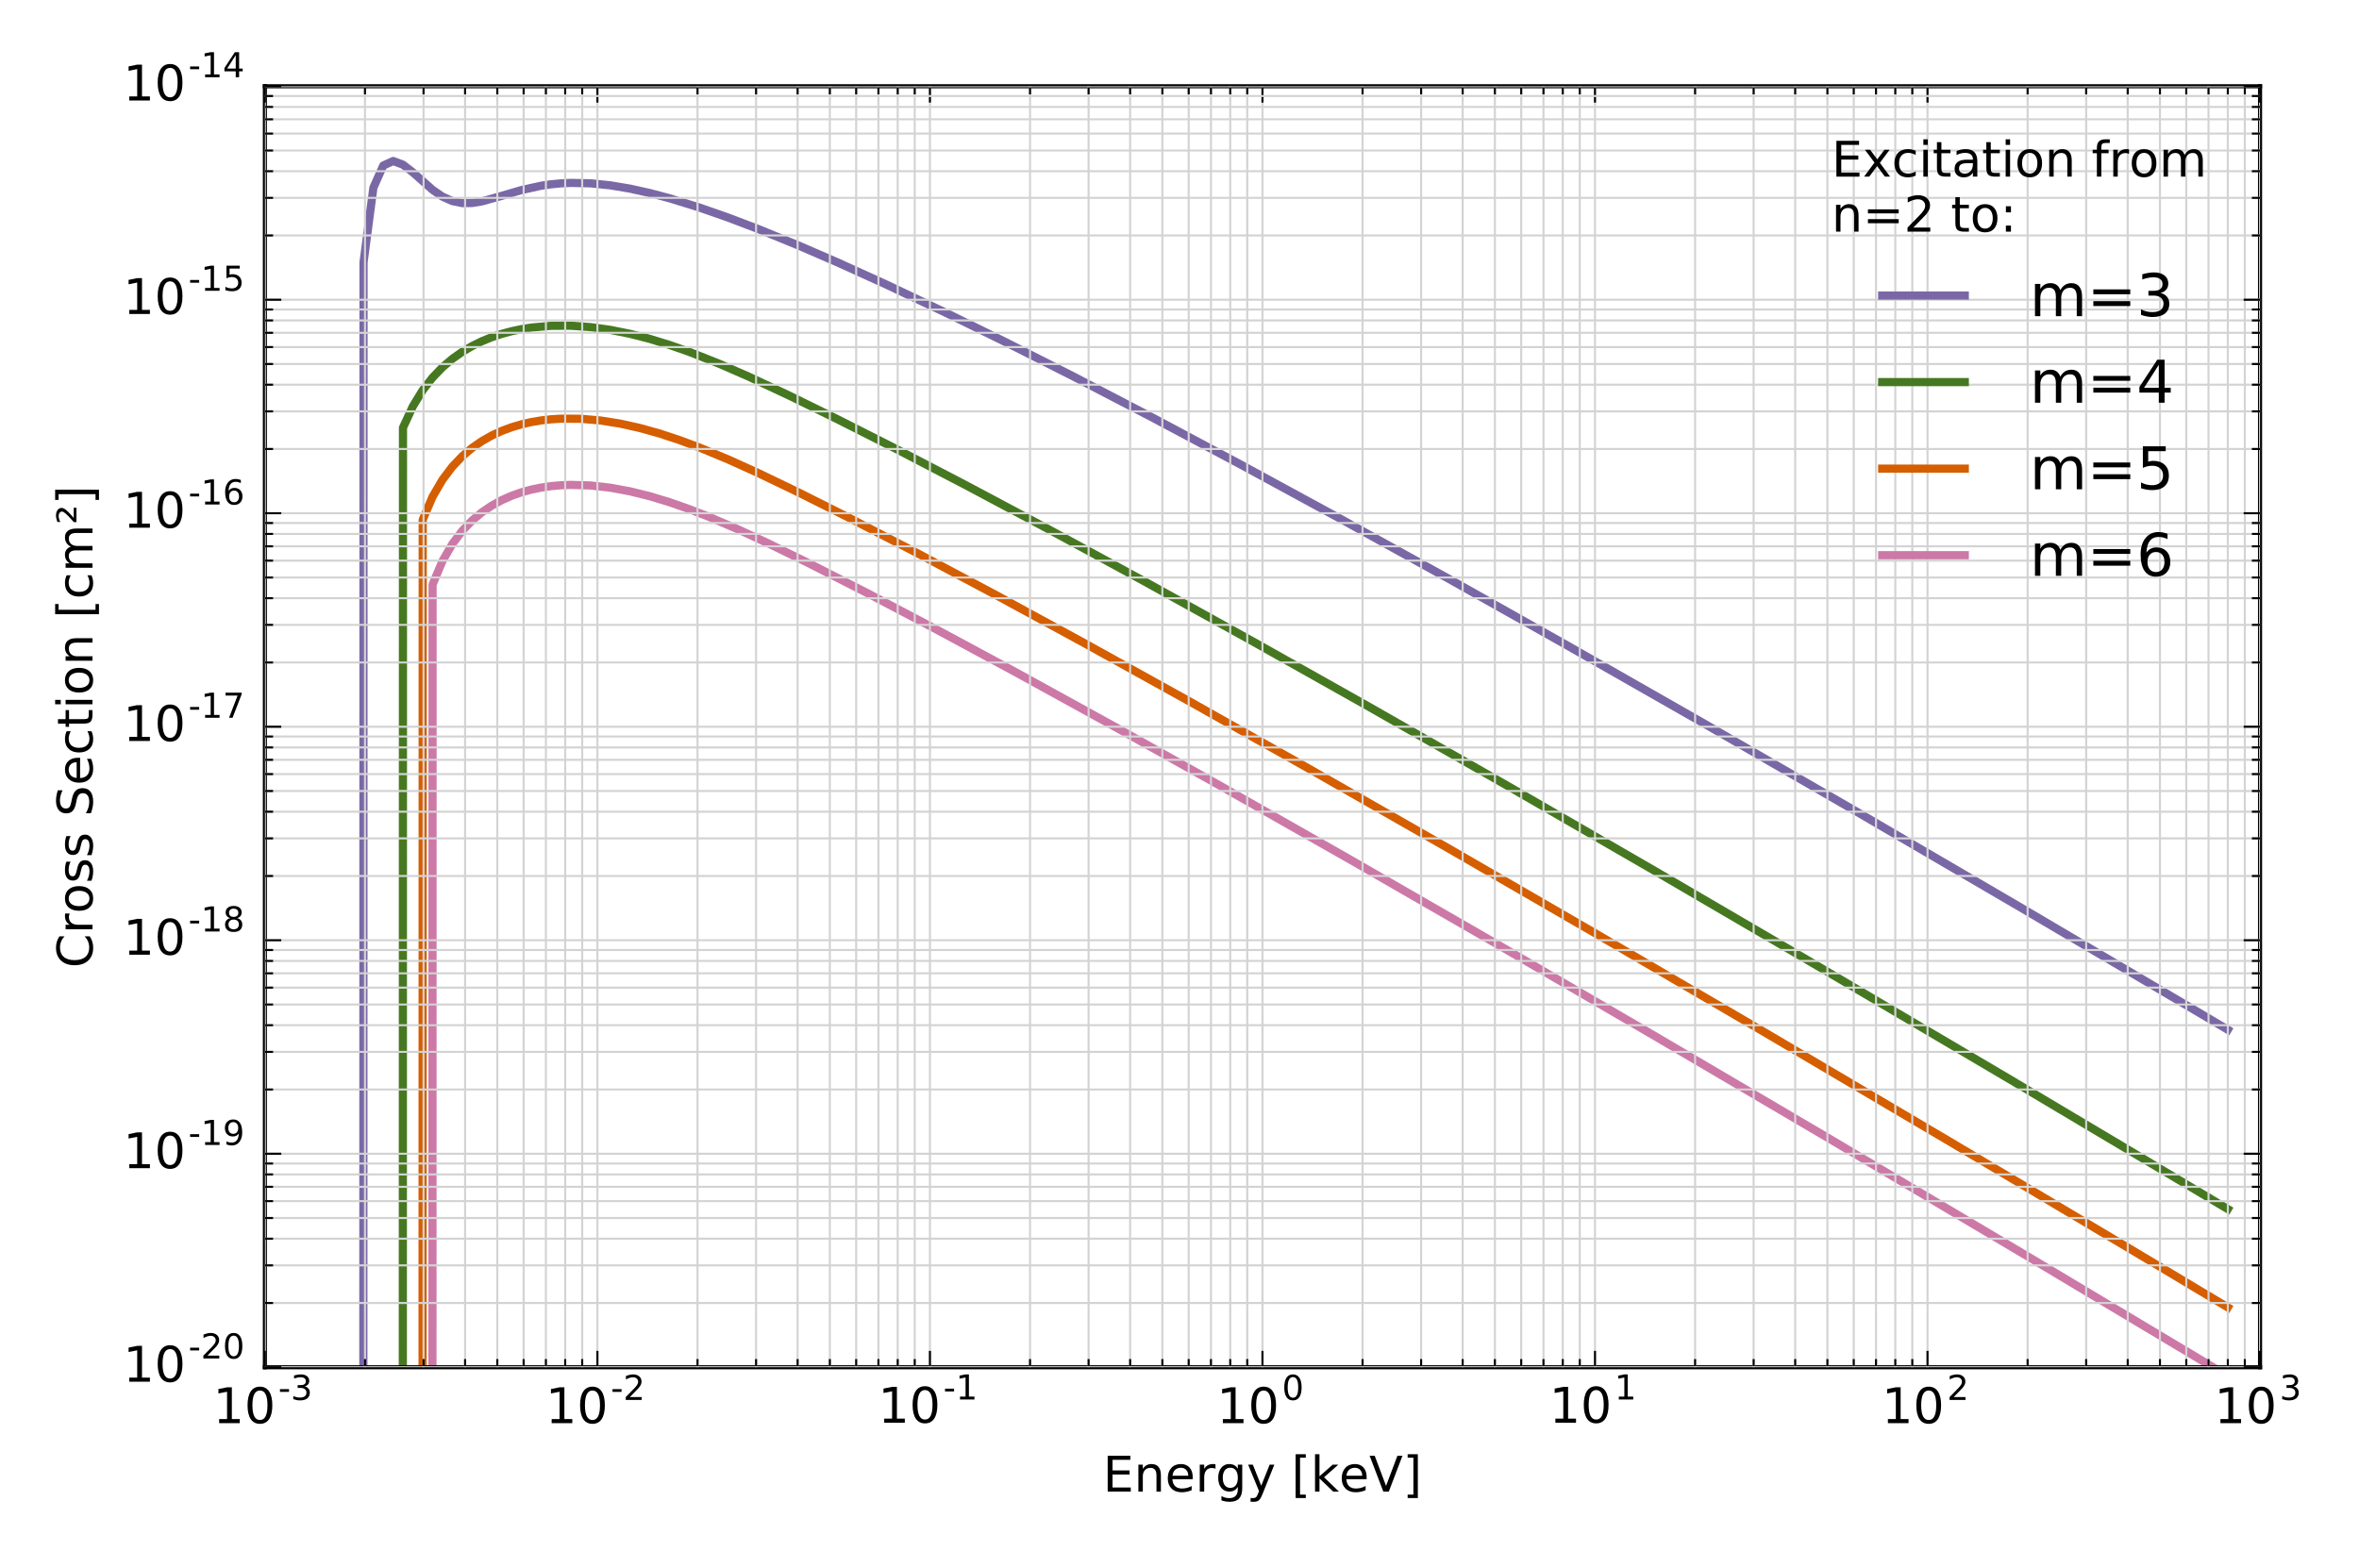 <?xml version="1.0" encoding="utf-8" standalone="no"?>
<!DOCTYPE svg PUBLIC "-//W3C//DTD SVG 1.1//EN"
  "http://www.w3.org/Graphics/SVG/1.1/DTD/svg11.dtd">
<!-- Created with matplotlib (http://matplotlib.org/) -->
<svg height="383pt" version="1.1" viewBox="0 0 576 383" width="576pt" xmlns="http://www.w3.org/2000/svg" xmlns:xlink="http://www.w3.org/1999/xlink">
 <defs>
  <style type="text/css">
*{stroke-linecap:butt;stroke-linejoin:round;stroke-miterlimit:100000;}
  </style>
 </defs>
 <g id="figure_1">
  <g id="patch_1">
   <path d="M 0 383.76 
L 576 383.76 
L 576 0 
L 0 0 
z
" style="fill:#ffffff;"/>
  </g>
  <g id="axes_1">
   <g id="patch_2">
    <path d="M 64.678 333.9 
L 551.837 333.9 
L 551.837 21.06 
L 64.678 21.06 
z
" style="fill:#ffffff;"/>
   </g>
   <g id="line2d_1">
    <path clip-path="url(#p2c3367416f)" d="M 88.711 384.76 
L 88.763 64.064 
L 91.171 45.835 
L 93.58 40.43 
L 95.988 39.321 
L 98.397 40.222 
L 100.805 42.087 
L 105.622 46.358 
L 108.031 48.019 
L 110.439 49.106 
L 112.848 49.596 
L 115.256 49.576 
L 117.665 49.181 
L 122.482 47.836 
L 127.299 46.423 
L 132.116 45.361 
L 134.524 45.008 
L 136.933 44.777 
L 139.341 44.665 
L 144.158 44.768 
L 148.975 45.255 
L 153.792 46.06 
L 158.609 47.126 
L 163.426 48.405 
L 170.652 50.64 
L 177.877 53.168 
L 185.103 55.92 
L 194.737 59.856 
L 204.371 64.026 
L 216.413 69.492 
L 230.864 76.342 
L 245.315 83.442 
L 262.175 91.978 
L 281.443 102.001 
L 303.119 113.55 
L 327.204 126.652 
L 353.698 141.328 
L 382.6 157.59 
L 416.319 176.831 
L 452.446 197.703 
L 493.39 221.62 
L 539.152 248.617 
L 543.969 251.472 
L 543.969 251.472 
" style="fill:none;stroke:#7a68a6;stroke-linecap:square;stroke-width:2.0;"/>
   </g>
   <g id="line2d_2">
    <path clip-path="url(#p2c3367416f)" d="M 98.351 384.76 
L 98.397 104.446 
L 100.805 99.231 
L 103.214 95.295 
L 105.622 92.198 
L 108.031 89.696 
L 110.439 87.641 
L 112.848 85.937 
L 115.256 84.517 
L 117.665 83.334 
L 120.073 82.353 
L 122.482 81.546 
L 124.89 80.895 
L 127.299 80.383 
L 129.707 79.998 
L 134.524 79.568 
L 139.341 79.544 
L 144.158 79.882 
L 148.975 80.548 
L 153.792 81.513 
L 158.609 82.748 
L 163.426 84.225 
L 168.243 85.913 
L 175.469 88.772 
L 182.694 91.925 
L 192.328 96.426 
L 204.371 102.327 
L 218.822 109.645 
L 235.681 118.415 
L 254.949 128.673 
L 279.034 141.766 
L 305.528 156.439 
L 334.43 172.702 
L 368.149 191.943 
L 404.276 212.816 
L 445.22 236.734 
L 490.982 263.731 
L 541.56 293.833 
L 543.969 295.273 
L 543.969 295.273 
" style="fill:none;stroke:#467821;stroke-linecap:square;stroke-width:2.0;"/>
   </g>
   <g id="line2d_3">
    <path clip-path="url(#p2c3367416f)" d="M 103.172 384.76 
L 103.214 126.925 
L 105.622 121.307 
L 108.031 117.172 
L 110.439 113.979 
L 112.848 111.444 
L 115.256 109.396 
L 117.665 107.727 
L 120.073 106.361 
L 122.482 105.247 
L 124.89 104.347 
L 127.299 103.632 
L 129.707 103.08 
L 132.116 102.674 
L 134.524 102.4 
L 136.933 102.247 
L 141.75 102.269 
L 146.567 102.682 
L 151.384 103.442 
L 156.201 104.513 
L 161.018 105.858 
L 165.835 107.445 
L 170.652 109.238 
L 177.877 112.237 
L 185.103 115.508 
L 194.737 120.14 
L 206.779 126.179 
L 223.639 134.911 
L 242.907 145.168 
L 264.583 156.962 
L 291.077 171.651 
L 319.979 187.936 
L 353.698 207.203 
L 389.825 228.102 
L 430.77 252.044 
L 476.531 279.062 
L 527.109 309.185 
L 543.969 319.277 
L 543.969 319.277 
" style="fill:none;stroke:#d55e00;stroke-linecap:square;stroke-width:2.0;"/>
   </g>
   <g id="line2d_4">
    <path clip-path="url(#p2c3367416f)" d="M 105.583 384.76 
L 105.622 142.74 
L 108.031 137.027 
L 110.439 132.857 
L 112.848 129.66 
L 115.256 127.139 
L 117.665 125.116 
L 120.073 123.48 
L 122.482 122.154 
L 124.89 121.085 
L 127.299 120.234 
L 129.707 119.57 
L 132.116 119.072 
L 134.524 118.722 
L 136.933 118.507 
L 139.341 118.413 
L 144.158 118.557 
L 148.975 119.095 
L 153.792 119.979 
L 158.609 121.168 
L 163.426 122.626 
L 168.243 124.316 
L 173.06 126.199 
L 180.286 129.311 
L 187.511 132.669 
L 197.145 137.385 
L 211.596 144.752 
L 228.456 153.621 
L 247.724 164.009 
L 271.809 177.264 
L 298.302 192.1 
L 329.613 209.893 
L 365.74 230.697 
L 404.276 253.143 
L 447.629 278.648 
L 495.799 307.241 
L 543.969 336.054 
L 543.969 336.054 
" style="fill:none;stroke:#cc79a7;stroke-linecap:square;stroke-width:2.0;"/>
   </g>
   <g id="patch_3">
    <path d="M 64.678 333.9 
L 64.678 21.06 
" style="fill:none;stroke:#000000;stroke-linecap:square;stroke-linejoin:miter;"/>
   </g>
   <g id="patch_4">
    <path d="M 64.678 21.06 
L 551.837 21.06 
" style="fill:none;stroke:#000000;stroke-linecap:square;stroke-linejoin:miter;"/>
   </g>
   <g id="patch_5">
    <path d="M 64.678 333.9 
L 551.837 333.9 
" style="fill:none;stroke:#000000;stroke-linecap:square;stroke-linejoin:miter;"/>
   </g>
   <g id="patch_6">
    <path d="M 551.837 333.9 
L 551.837 21.06 
" style="fill:none;stroke:#000000;stroke-linecap:square;stroke-linejoin:miter;"/>
   </g>
   <g id="matplotlib.axis_1">
    <g id="xtick_1">
     <g id="line2d_5">
      <path clip-path="url(#p2c3367416f)" d="M 64.678 333.9 
L 64.678 21.06 
" style="fill:none;stroke:#d3d3d3;stroke-linecap:square;stroke-width:0.5;"/>
     </g>
     <g id="line2d_6">
      <defs>
       <path d="M 0 0 
L 0 -4 
" id="m5990fea796" style="stroke:#000000;stroke-width:0.5;"/>
      </defs>
      <g>
       <use style="stroke:#000000;stroke-width:0.5;" x="64.678" xlink:href="#m5990fea796" y="333.9"/>
      </g>
     </g>
     <g id="line2d_7">
      <defs>
       <path d="M 0 0 
L 0 4 
" id="m3a252ed6a6" style="stroke:#000000;stroke-width:0.5;"/>
      </defs>
      <g>
       <use style="stroke:#000000;stroke-width:0.5;" x="64.678" xlink:href="#m3a252ed6a6" y="21.06"/>
      </g>
     </g>
     <g id="text_1">
      <!-- $\mathdefault{10^{-3}}$ -->
      <defs>
       <path d="M 4.891 31.391 
L 31.203 31.391 
L 31.203 23.391 
L 4.891 23.391 
z
" id="BitstreamVeraSans-Roman-2d"/>
       <path d="M 40.578 39.312 
Q 47.656 37.797 51.625 33 
Q 55.609 28.219 55.609 21.188 
Q 55.609 10.406 48.188 4.484 
Q 40.766 -1.422 27.094 -1.422 
Q 22.516 -1.422 17.656 -0.516 
Q 12.797 0.391 7.625 2.203 
L 7.625 11.719 
Q 11.719 9.328 16.594 8.109 
Q 21.484 6.891 26.812 6.891 
Q 36.078 6.891 40.938 10.547 
Q 45.797 14.203 45.797 21.188 
Q 45.797 27.641 41.281 31.266 
Q 36.766 34.906 28.719 34.906 
L 20.219 34.906 
L 20.219 43.016 
L 29.109 43.016 
Q 36.375 43.016 40.234 45.922 
Q 44.094 48.828 44.094 54.297 
Q 44.094 59.906 40.109 62.906 
Q 36.141 65.922 28.719 65.922 
Q 24.656 65.922 20.016 65.031 
Q 15.375 64.156 9.812 62.312 
L 9.812 71.094 
Q 15.438 72.656 20.344 73.438 
Q 25.25 74.219 29.594 74.219 
Q 40.828 74.219 47.359 69.109 
Q 53.906 64.016 53.906 55.328 
Q 53.906 49.266 50.438 45.094 
Q 46.969 40.922 40.578 39.312 
" id="BitstreamVeraSans-Roman-33"/>
       <path d="M 31.781 66.406 
Q 24.172 66.406 20.328 58.906 
Q 16.5 51.422 16.5 36.375 
Q 16.5 21.391 20.328 13.891 
Q 24.172 6.391 31.781 6.391 
Q 39.453 6.391 43.281 13.891 
Q 47.125 21.391 47.125 36.375 
Q 47.125 51.422 43.281 58.906 
Q 39.453 66.406 31.781 66.406 
M 31.781 74.219 
Q 44.047 74.219 50.516 64.516 
Q 56.984 54.828 56.984 36.375 
Q 56.984 17.969 50.516 8.266 
Q 44.047 -1.422 31.781 -1.422 
Q 19.531 -1.422 13.062 8.266 
Q 6.594 17.969 6.594 36.375 
Q 6.594 54.828 13.062 64.516 
Q 19.531 74.219 31.781 74.219 
" id="BitstreamVeraSans-Roman-30"/>
       <path d="M 12.406 8.297 
L 28.516 8.297 
L 28.516 63.922 
L 10.984 60.406 
L 10.984 69.391 
L 28.422 72.906 
L 38.281 72.906 
L 38.281 8.297 
L 54.391 8.297 
L 54.391 0 
L 12.406 0 
z
" id="BitstreamVeraSans-Roman-31"/>
      </defs>
      <g transform="translate(52.018 347.644)scale(0.12 -0.12)">
       <use transform="translate(0.0 0.797)" xlink:href="#BitstreamVeraSans-Roman-31"/>
       <use transform="translate(63.623 0.797)" xlink:href="#BitstreamVeraSans-Roman-30"/>
       <use transform="translate(132.759 48.047)scale(0.7)" xlink:href="#BitstreamVeraSans-Roman-2d"/>
       <use transform="translate(158.017 48.047)scale(0.7)" xlink:href="#BitstreamVeraSans-Roman-33"/>
      </g>
     </g>
    </g>
    <g id="xtick_2">
     <g id="line2d_8">
      <path clip-path="url(#p2c3367416f)" d="M 145.871 333.9 
L 145.871 21.06 
" style="fill:none;stroke:#d3d3d3;stroke-linecap:square;stroke-width:0.5;"/>
     </g>
     <g id="line2d_9">
      <g>
       <use style="stroke:#000000;stroke-width:0.5;" x="145.871" xlink:href="#m5990fea796" y="333.9"/>
      </g>
     </g>
     <g id="line2d_10">
      <g>
       <use style="stroke:#000000;stroke-width:0.5;" x="145.871" xlink:href="#m3a252ed6a6" y="21.06"/>
      </g>
     </g>
     <g id="text_2">
      <!-- $\mathdefault{10^{-2}}$ -->
      <defs>
       <path d="M 19.188 8.297 
L 53.609 8.297 
L 53.609 0 
L 7.328 0 
L 7.328 8.297 
Q 12.938 14.109 22.625 23.891 
Q 32.328 33.688 34.812 36.531 
Q 39.547 41.844 41.422 45.531 
Q 43.312 49.219 43.312 52.781 
Q 43.312 58.594 39.234 62.25 
Q 35.156 65.922 28.609 65.922 
Q 23.969 65.922 18.812 64.312 
Q 13.672 62.703 7.812 59.422 
L 7.812 69.391 
Q 13.766 71.781 18.938 73 
Q 24.125 74.219 28.422 74.219 
Q 39.75 74.219 46.484 68.547 
Q 53.219 62.891 53.219 53.422 
Q 53.219 48.922 51.531 44.891 
Q 49.859 40.875 45.406 35.406 
Q 44.188 33.984 37.641 27.219 
Q 31.109 20.453 19.188 8.297 
" id="BitstreamVeraSans-Roman-32"/>
      </defs>
      <g transform="translate(133.211 347.644)scale(0.12 -0.12)">
       <use transform="translate(0.0 0.797)" xlink:href="#BitstreamVeraSans-Roman-31"/>
       <use transform="translate(63.623 0.797)" xlink:href="#BitstreamVeraSans-Roman-30"/>
       <use transform="translate(132.759 48.047)scale(0.7)" xlink:href="#BitstreamVeraSans-Roman-2d"/>
       <use transform="translate(158.017 48.047)scale(0.7)" xlink:href="#BitstreamVeraSans-Roman-32"/>
      </g>
     </g>
    </g>
    <g id="xtick_3">
     <g id="line2d_11">
      <path clip-path="url(#p2c3367416f)" d="M 227.064 333.9 
L 227.064 21.06 
" style="fill:none;stroke:#d3d3d3;stroke-linecap:square;stroke-width:0.5;"/>
     </g>
     <g id="line2d_12">
      <g>
       <use style="stroke:#000000;stroke-width:0.5;" x="227.064" xlink:href="#m5990fea796" y="333.9"/>
      </g>
     </g>
     <g id="line2d_13">
      <g>
       <use style="stroke:#000000;stroke-width:0.5;" x="227.064" xlink:href="#m3a252ed6a6" y="21.06"/>
      </g>
     </g>
     <g id="text_3">
      <!-- $\mathdefault{10^{-1}}$ -->
      <g transform="translate(214.404 347.524)scale(0.12 -0.12)">
       <use transform="translate(0.0 0.716)" xlink:href="#BitstreamVeraSans-Roman-31"/>
       <use transform="translate(63.623 0.716)" xlink:href="#BitstreamVeraSans-Roman-30"/>
       <use transform="translate(132.759 47.966)scale(0.7)" xlink:href="#BitstreamVeraSans-Roman-2d"/>
       <use transform="translate(158.017 47.966)scale(0.7)" xlink:href="#BitstreamVeraSans-Roman-31"/>
      </g>
     </g>
    </g>
    <g id="xtick_4">
     <g id="line2d_14">
      <path clip-path="url(#p2c3367416f)" d="M 308.258 333.9 
L 308.258 21.06 
" style="fill:none;stroke:#d3d3d3;stroke-linecap:square;stroke-width:0.5;"/>
     </g>
     <g id="line2d_15">
      <g>
       <use style="stroke:#000000;stroke-width:0.5;" x="308.258" xlink:href="#m5990fea796" y="333.9"/>
      </g>
     </g>
     <g id="line2d_16">
      <g>
       <use style="stroke:#000000;stroke-width:0.5;" x="308.258" xlink:href="#m3a252ed6a6" y="21.06"/>
      </g>
     </g>
     <g id="text_4">
      <!-- $\mathdefault{10^{0}}$ -->
      <g transform="translate(297.098 347.644)scale(0.12 -0.12)">
       <use transform="translate(0.0 0.797)" xlink:href="#BitstreamVeraSans-Roman-31"/>
       <use transform="translate(63.623 0.797)" xlink:href="#BitstreamVeraSans-Roman-30"/>
       <use transform="translate(132.759 48.047)scale(0.7)" xlink:href="#BitstreamVeraSans-Roman-30"/>
      </g>
     </g>
    </g>
    <g id="xtick_5">
     <g id="line2d_17">
      <path clip-path="url(#p2c3367416f)" d="M 389.451 333.9 
L 389.451 21.06 
" style="fill:none;stroke:#d3d3d3;stroke-linecap:square;stroke-width:0.5;"/>
     </g>
     <g id="line2d_18">
      <g>
       <use style="stroke:#000000;stroke-width:0.5;" x="389.451" xlink:href="#m5990fea796" y="333.9"/>
      </g>
     </g>
     <g id="line2d_19">
      <g>
       <use style="stroke:#000000;stroke-width:0.5;" x="389.451" xlink:href="#m3a252ed6a6" y="21.06"/>
      </g>
     </g>
     <g id="text_5">
      <!-- $\mathdefault{10^{1}}$ -->
      <g transform="translate(378.291 347.524)scale(0.12 -0.12)">
       <use transform="translate(0.0 0.716)" xlink:href="#BitstreamVeraSans-Roman-31"/>
       <use transform="translate(63.623 0.716)" xlink:href="#BitstreamVeraSans-Roman-30"/>
       <use transform="translate(132.759 47.966)scale(0.7)" xlink:href="#BitstreamVeraSans-Roman-31"/>
      </g>
     </g>
    </g>
    <g id="xtick_6">
     <g id="line2d_20">
      <path clip-path="url(#p2c3367416f)" d="M 470.644 333.9 
L 470.644 21.06 
" style="fill:none;stroke:#d3d3d3;stroke-linecap:square;stroke-width:0.5;"/>
     </g>
     <g id="line2d_21">
      <g>
       <use style="stroke:#000000;stroke-width:0.5;" x="470.644" xlink:href="#m5990fea796" y="333.9"/>
      </g>
     </g>
     <g id="line2d_22">
      <g>
       <use style="stroke:#000000;stroke-width:0.5;" x="470.644" xlink:href="#m3a252ed6a6" y="21.06"/>
      </g>
     </g>
     <g id="text_6">
      <!-- $\mathdefault{10^{2}}$ -->
      <g transform="translate(459.484 347.644)scale(0.12 -0.12)">
       <use transform="translate(0.0 0.797)" xlink:href="#BitstreamVeraSans-Roman-31"/>
       <use transform="translate(63.623 0.797)" xlink:href="#BitstreamVeraSans-Roman-30"/>
       <use transform="translate(132.759 48.047)scale(0.7)" xlink:href="#BitstreamVeraSans-Roman-32"/>
      </g>
     </g>
    </g>
    <g id="xtick_7">
     <g id="line2d_23">
      <path clip-path="url(#p2c3367416f)" d="M 551.837 333.9 
L 551.837 21.06 
" style="fill:none;stroke:#d3d3d3;stroke-linecap:square;stroke-width:0.5;"/>
     </g>
     <g id="line2d_24">
      <g>
       <use style="stroke:#000000;stroke-width:0.5;" x="551.837" xlink:href="#m5990fea796" y="333.9"/>
      </g>
     </g>
     <g id="line2d_25">
      <g>
       <use style="stroke:#000000;stroke-width:0.5;" x="551.837" xlink:href="#m3a252ed6a6" y="21.06"/>
      </g>
     </g>
     <g id="text_7">
      <!-- $\mathdefault{10^{3}}$ -->
      <g transform="translate(540.677 347.644)scale(0.12 -0.12)">
       <use transform="translate(0.0 0.797)" xlink:href="#BitstreamVeraSans-Roman-31"/>
       <use transform="translate(63.623 0.797)" xlink:href="#BitstreamVeraSans-Roman-30"/>
       <use transform="translate(132.759 48.047)scale(0.7)" xlink:href="#BitstreamVeraSans-Roman-33"/>
      </g>
     </g>
    </g>
    <g id="xtick_8">
     <g id="line2d_26">
      <path clip-path="url(#p2c3367416f)" d="M 89.119 333.9 
L 89.119 21.06 
" style="fill:none;stroke:#d3d3d3;stroke-linecap:square;stroke-width:0.5;"/>
     </g>
     <g id="line2d_27">
      <defs>
       <path d="M 0 0 
L 0 -2 
" id="m563d082053" style="stroke:#000000;stroke-width:0.5;"/>
      </defs>
      <g>
       <use style="stroke:#000000;stroke-width:0.5;" x="89.119" xlink:href="#m563d082053" y="333.9"/>
      </g>
     </g>
     <g id="line2d_28">
      <defs>
       <path d="M 0 0 
L 0 2 
" id="m8885782bb3" style="stroke:#000000;stroke-width:0.5;"/>
      </defs>
      <g>
       <use style="stroke:#000000;stroke-width:0.5;" x="89.119" xlink:href="#m8885782bb3" y="21.06"/>
      </g>
     </g>
    </g>
    <g id="xtick_9">
     <g id="line2d_29">
      <path clip-path="url(#p2c3367416f)" d="M 103.417 333.9 
L 103.417 21.06 
" style="fill:none;stroke:#d3d3d3;stroke-linecap:square;stroke-width:0.5;"/>
     </g>
     <g id="line2d_30">
      <g>
       <use style="stroke:#000000;stroke-width:0.5;" x="103.417" xlink:href="#m563d082053" y="333.9"/>
      </g>
     </g>
     <g id="line2d_31">
      <g>
       <use style="stroke:#000000;stroke-width:0.5;" x="103.417" xlink:href="#m8885782bb3" y="21.06"/>
      </g>
     </g>
    </g>
    <g id="xtick_10">
     <g id="line2d_32">
      <path clip-path="url(#p2c3367416f)" d="M 113.561 333.9 
L 113.561 21.06 
" style="fill:none;stroke:#d3d3d3;stroke-linecap:square;stroke-width:0.5;"/>
     </g>
     <g id="line2d_33">
      <g>
       <use style="stroke:#000000;stroke-width:0.5;" x="113.561" xlink:href="#m563d082053" y="333.9"/>
      </g>
     </g>
     <g id="line2d_34">
      <g>
       <use style="stroke:#000000;stroke-width:0.5;" x="113.561" xlink:href="#m8885782bb3" y="21.06"/>
      </g>
     </g>
    </g>
    <g id="xtick_11">
     <g id="line2d_35">
      <path clip-path="url(#p2c3367416f)" d="M 121.429 333.9 
L 121.429 21.06 
" style="fill:none;stroke:#d3d3d3;stroke-linecap:square;stroke-width:0.5;"/>
     </g>
     <g id="line2d_36">
      <g>
       <use style="stroke:#000000;stroke-width:0.5;" x="121.429" xlink:href="#m563d082053" y="333.9"/>
      </g>
     </g>
     <g id="line2d_37">
      <g>
       <use style="stroke:#000000;stroke-width:0.5;" x="121.429" xlink:href="#m8885782bb3" y="21.06"/>
      </g>
     </g>
    </g>
    <g id="xtick_12">
     <g id="line2d_38">
      <path clip-path="url(#p2c3367416f)" d="M 127.858 333.9 
L 127.858 21.06 
" style="fill:none;stroke:#d3d3d3;stroke-linecap:square;stroke-width:0.5;"/>
     </g>
     <g id="line2d_39">
      <g>
       <use style="stroke:#000000;stroke-width:0.5;" x="127.858" xlink:href="#m563d082053" y="333.9"/>
      </g>
     </g>
     <g id="line2d_40">
      <g>
       <use style="stroke:#000000;stroke-width:0.5;" x="127.858" xlink:href="#m8885782bb3" y="21.06"/>
      </g>
     </g>
    </g>
    <g id="xtick_13">
     <g id="line2d_41">
      <path clip-path="url(#p2c3367416f)" d="M 133.294 333.9 
L 133.294 21.06 
" style="fill:none;stroke:#d3d3d3;stroke-linecap:square;stroke-width:0.5;"/>
     </g>
     <g id="line2d_42">
      <g>
       <use style="stroke:#000000;stroke-width:0.5;" x="133.294" xlink:href="#m563d082053" y="333.9"/>
      </g>
     </g>
     <g id="line2d_43">
      <g>
       <use style="stroke:#000000;stroke-width:0.5;" x="133.294" xlink:href="#m8885782bb3" y="21.06"/>
      </g>
     </g>
    </g>
    <g id="xtick_14">
     <g id="line2d_44">
      <path clip-path="url(#p2c3367416f)" d="M 138.003 333.9 
L 138.003 21.06 
" style="fill:none;stroke:#d3d3d3;stroke-linecap:square;stroke-width:0.5;"/>
     </g>
     <g id="line2d_45">
      <g>
       <use style="stroke:#000000;stroke-width:0.5;" x="138.003" xlink:href="#m563d082053" y="333.9"/>
      </g>
     </g>
     <g id="line2d_46">
      <g>
       <use style="stroke:#000000;stroke-width:0.5;" x="138.003" xlink:href="#m8885782bb3" y="21.06"/>
      </g>
     </g>
    </g>
    <g id="xtick_15">
     <g id="line2d_47">
      <path clip-path="url(#p2c3367416f)" d="M 142.156 333.9 
L 142.156 21.06 
" style="fill:none;stroke:#d3d3d3;stroke-linecap:square;stroke-width:0.5;"/>
     </g>
     <g id="line2d_48">
      <g>
       <use style="stroke:#000000;stroke-width:0.5;" x="142.156" xlink:href="#m563d082053" y="333.9"/>
      </g>
     </g>
     <g id="line2d_49">
      <g>
       <use style="stroke:#000000;stroke-width:0.5;" x="142.156" xlink:href="#m8885782bb3" y="21.06"/>
      </g>
     </g>
    </g>
    <g id="xtick_16">
     <g id="line2d_50">
      <path clip-path="url(#p2c3367416f)" d="M 170.313 333.9 
L 170.313 21.06 
" style="fill:none;stroke:#d3d3d3;stroke-linecap:square;stroke-width:0.5;"/>
     </g>
     <g id="line2d_51">
      <g>
       <use style="stroke:#000000;stroke-width:0.5;" x="170.313" xlink:href="#m563d082053" y="333.9"/>
      </g>
     </g>
     <g id="line2d_52">
      <g>
       <use style="stroke:#000000;stroke-width:0.5;" x="170.313" xlink:href="#m8885782bb3" y="21.06"/>
      </g>
     </g>
    </g>
    <g id="xtick_17">
     <g id="line2d_53">
      <path clip-path="url(#p2c3367416f)" d="M 184.61 333.9 
L 184.61 21.06 
" style="fill:none;stroke:#d3d3d3;stroke-linecap:square;stroke-width:0.5;"/>
     </g>
     <g id="line2d_54">
      <g>
       <use style="stroke:#000000;stroke-width:0.5;" x="184.61" xlink:href="#m563d082053" y="333.9"/>
      </g>
     </g>
     <g id="line2d_55">
      <g>
       <use style="stroke:#000000;stroke-width:0.5;" x="184.61" xlink:href="#m8885782bb3" y="21.06"/>
      </g>
     </g>
    </g>
    <g id="xtick_18">
     <g id="line2d_56">
      <path clip-path="url(#p2c3367416f)" d="M 194.754 333.9 
L 194.754 21.06 
" style="fill:none;stroke:#d3d3d3;stroke-linecap:square;stroke-width:0.5;"/>
     </g>
     <g id="line2d_57">
      <g>
       <use style="stroke:#000000;stroke-width:0.5;" x="194.754" xlink:href="#m563d082053" y="333.9"/>
      </g>
     </g>
     <g id="line2d_58">
      <g>
       <use style="stroke:#000000;stroke-width:0.5;" x="194.754" xlink:href="#m8885782bb3" y="21.06"/>
      </g>
     </g>
    </g>
    <g id="xtick_19">
     <g id="line2d_59">
      <path clip-path="url(#p2c3367416f)" d="M 202.623 333.9 
L 202.623 21.06 
" style="fill:none;stroke:#d3d3d3;stroke-linecap:square;stroke-width:0.5;"/>
     </g>
     <g id="line2d_60">
      <g>
       <use style="stroke:#000000;stroke-width:0.5;" x="202.623" xlink:href="#m563d082053" y="333.9"/>
      </g>
     </g>
     <g id="line2d_61">
      <g>
       <use style="stroke:#000000;stroke-width:0.5;" x="202.623" xlink:href="#m8885782bb3" y="21.06"/>
      </g>
     </g>
    </g>
    <g id="xtick_20">
     <g id="line2d_62">
      <path clip-path="url(#p2c3367416f)" d="M 209.052 333.9 
L 209.052 21.06 
" style="fill:none;stroke:#d3d3d3;stroke-linecap:square;stroke-width:0.5;"/>
     </g>
     <g id="line2d_63">
      <g>
       <use style="stroke:#000000;stroke-width:0.5;" x="209.052" xlink:href="#m563d082053" y="333.9"/>
      </g>
     </g>
     <g id="line2d_64">
      <g>
       <use style="stroke:#000000;stroke-width:0.5;" x="209.052" xlink:href="#m8885782bb3" y="21.06"/>
      </g>
     </g>
    </g>
    <g id="xtick_21">
     <g id="line2d_65">
      <path clip-path="url(#p2c3367416f)" d="M 214.487 333.9 
L 214.487 21.06 
" style="fill:none;stroke:#d3d3d3;stroke-linecap:square;stroke-width:0.5;"/>
     </g>
     <g id="line2d_66">
      <g>
       <use style="stroke:#000000;stroke-width:0.5;" x="214.487" xlink:href="#m563d082053" y="333.9"/>
      </g>
     </g>
     <g id="line2d_67">
      <g>
       <use style="stroke:#000000;stroke-width:0.5;" x="214.487" xlink:href="#m8885782bb3" y="21.06"/>
      </g>
     </g>
    </g>
    <g id="xtick_22">
     <g id="line2d_68">
      <path clip-path="url(#p2c3367416f)" d="M 219.196 333.9 
L 219.196 21.06 
" style="fill:none;stroke:#d3d3d3;stroke-linecap:square;stroke-width:0.5;"/>
     </g>
     <g id="line2d_69">
      <g>
       <use style="stroke:#000000;stroke-width:0.5;" x="219.196" xlink:href="#m563d082053" y="333.9"/>
      </g>
     </g>
     <g id="line2d_70">
      <g>
       <use style="stroke:#000000;stroke-width:0.5;" x="219.196" xlink:href="#m8885782bb3" y="21.06"/>
      </g>
     </g>
    </g>
    <g id="xtick_23">
     <g id="line2d_71">
      <path clip-path="url(#p2c3367416f)" d="M 223.349 333.9 
L 223.349 21.06 
" style="fill:none;stroke:#d3d3d3;stroke-linecap:square;stroke-width:0.5;"/>
     </g>
     <g id="line2d_72">
      <g>
       <use style="stroke:#000000;stroke-width:0.5;" x="223.349" xlink:href="#m563d082053" y="333.9"/>
      </g>
     </g>
     <g id="line2d_73">
      <g>
       <use style="stroke:#000000;stroke-width:0.5;" x="223.349" xlink:href="#m8885782bb3" y="21.06"/>
      </g>
     </g>
    </g>
    <g id="xtick_24">
     <g id="line2d_74">
      <path clip-path="url(#p2c3367416f)" d="M 251.506 333.9 
L 251.506 21.06 
" style="fill:none;stroke:#d3d3d3;stroke-linecap:square;stroke-width:0.5;"/>
     </g>
     <g id="line2d_75">
      <g>
       <use style="stroke:#000000;stroke-width:0.5;" x="251.506" xlink:href="#m563d082053" y="333.9"/>
      </g>
     </g>
     <g id="line2d_76">
      <g>
       <use style="stroke:#000000;stroke-width:0.5;" x="251.506" xlink:href="#m8885782bb3" y="21.06"/>
      </g>
     </g>
    </g>
    <g id="xtick_25">
     <g id="line2d_77">
      <path clip-path="url(#p2c3367416f)" d="M 265.803 333.9 
L 265.803 21.06 
" style="fill:none;stroke:#d3d3d3;stroke-linecap:square;stroke-width:0.5;"/>
     </g>
     <g id="line2d_78">
      <g>
       <use style="stroke:#000000;stroke-width:0.5;" x="265.803" xlink:href="#m563d082053" y="333.9"/>
      </g>
     </g>
     <g id="line2d_79">
      <g>
       <use style="stroke:#000000;stroke-width:0.5;" x="265.803" xlink:href="#m8885782bb3" y="21.06"/>
      </g>
     </g>
    </g>
    <g id="xtick_26">
     <g id="line2d_80">
      <path clip-path="url(#p2c3367416f)" d="M 275.948 333.9 
L 275.948 21.06 
" style="fill:none;stroke:#d3d3d3;stroke-linecap:square;stroke-width:0.5;"/>
     </g>
     <g id="line2d_81">
      <g>
       <use style="stroke:#000000;stroke-width:0.5;" x="275.948" xlink:href="#m563d082053" y="333.9"/>
      </g>
     </g>
     <g id="line2d_82">
      <g>
       <use style="stroke:#000000;stroke-width:0.5;" x="275.948" xlink:href="#m8885782bb3" y="21.06"/>
      </g>
     </g>
    </g>
    <g id="xtick_27">
     <g id="line2d_83">
      <path clip-path="url(#p2c3367416f)" d="M 283.816 333.9 
L 283.816 21.06 
" style="fill:none;stroke:#d3d3d3;stroke-linecap:square;stroke-width:0.5;"/>
     </g>
     <g id="line2d_84">
      <g>
       <use style="stroke:#000000;stroke-width:0.5;" x="283.816" xlink:href="#m563d082053" y="333.9"/>
      </g>
     </g>
     <g id="line2d_85">
      <g>
       <use style="stroke:#000000;stroke-width:0.5;" x="283.816" xlink:href="#m8885782bb3" y="21.06"/>
      </g>
     </g>
    </g>
    <g id="xtick_28">
     <g id="line2d_86">
      <path clip-path="url(#p2c3367416f)" d="M 290.245 333.9 
L 290.245 21.06 
" style="fill:none;stroke:#d3d3d3;stroke-linecap:square;stroke-width:0.5;"/>
     </g>
     <g id="line2d_87">
      <g>
       <use style="stroke:#000000;stroke-width:0.5;" x="290.245" xlink:href="#m563d082053" y="333.9"/>
      </g>
     </g>
     <g id="line2d_88">
      <g>
       <use style="stroke:#000000;stroke-width:0.5;" x="290.245" xlink:href="#m8885782bb3" y="21.06"/>
      </g>
     </g>
    </g>
    <g id="xtick_29">
     <g id="line2d_89">
      <path clip-path="url(#p2c3367416f)" d="M 295.681 333.9 
L 295.681 21.06 
" style="fill:none;stroke:#d3d3d3;stroke-linecap:square;stroke-width:0.5;"/>
     </g>
     <g id="line2d_90">
      <g>
       <use style="stroke:#000000;stroke-width:0.5;" x="295.681" xlink:href="#m563d082053" y="333.9"/>
      </g>
     </g>
     <g id="line2d_91">
      <g>
       <use style="stroke:#000000;stroke-width:0.5;" x="295.681" xlink:href="#m8885782bb3" y="21.06"/>
      </g>
     </g>
    </g>
    <g id="xtick_30">
     <g id="line2d_92">
      <path clip-path="url(#p2c3367416f)" d="M 300.389 333.9 
L 300.389 21.06 
" style="fill:none;stroke:#d3d3d3;stroke-linecap:square;stroke-width:0.5;"/>
     </g>
     <g id="line2d_93">
      <g>
       <use style="stroke:#000000;stroke-width:0.5;" x="300.389" xlink:href="#m563d082053" y="333.9"/>
      </g>
     </g>
     <g id="line2d_94">
      <g>
       <use style="stroke:#000000;stroke-width:0.5;" x="300.389" xlink:href="#m8885782bb3" y="21.06"/>
      </g>
     </g>
    </g>
    <g id="xtick_31">
     <g id="line2d_95">
      <path clip-path="url(#p2c3367416f)" d="M 304.542 333.9 
L 304.542 21.06 
" style="fill:none;stroke:#d3d3d3;stroke-linecap:square;stroke-width:0.5;"/>
     </g>
     <g id="line2d_96">
      <g>
       <use style="stroke:#000000;stroke-width:0.5;" x="304.542" xlink:href="#m563d082053" y="333.9"/>
      </g>
     </g>
     <g id="line2d_97">
      <g>
       <use style="stroke:#000000;stroke-width:0.5;" x="304.542" xlink:href="#m8885782bb3" y="21.06"/>
      </g>
     </g>
    </g>
    <g id="xtick_32">
     <g id="line2d_98">
      <path clip-path="url(#p2c3367416f)" d="M 332.699 333.9 
L 332.699 21.06 
" style="fill:none;stroke:#d3d3d3;stroke-linecap:square;stroke-width:0.5;"/>
     </g>
     <g id="line2d_99">
      <g>
       <use style="stroke:#000000;stroke-width:0.5;" x="332.699" xlink:href="#m563d082053" y="333.9"/>
      </g>
     </g>
     <g id="line2d_100">
      <g>
       <use style="stroke:#000000;stroke-width:0.5;" x="332.699" xlink:href="#m8885782bb3" y="21.06"/>
      </g>
     </g>
    </g>
    <g id="xtick_33">
     <g id="line2d_101">
      <path clip-path="url(#p2c3367416f)" d="M 346.997 333.9 
L 346.997 21.06 
" style="fill:none;stroke:#d3d3d3;stroke-linecap:square;stroke-width:0.5;"/>
     </g>
     <g id="line2d_102">
      <g>
       <use style="stroke:#000000;stroke-width:0.5;" x="346.997" xlink:href="#m563d082053" y="333.9"/>
      </g>
     </g>
     <g id="line2d_103">
      <g>
       <use style="stroke:#000000;stroke-width:0.5;" x="346.997" xlink:href="#m8885782bb3" y="21.06"/>
      </g>
     </g>
    </g>
    <g id="xtick_34">
     <g id="line2d_104">
      <path clip-path="url(#p2c3367416f)" d="M 357.141 333.9 
L 357.141 21.06 
" style="fill:none;stroke:#d3d3d3;stroke-linecap:square;stroke-width:0.5;"/>
     </g>
     <g id="line2d_105">
      <g>
       <use style="stroke:#000000;stroke-width:0.5;" x="357.141" xlink:href="#m563d082053" y="333.9"/>
      </g>
     </g>
     <g id="line2d_106">
      <g>
       <use style="stroke:#000000;stroke-width:0.5;" x="357.141" xlink:href="#m8885782bb3" y="21.06"/>
      </g>
     </g>
    </g>
    <g id="xtick_35">
     <g id="line2d_107">
      <path clip-path="url(#p2c3367416f)" d="M 365.009 333.9 
L 365.009 21.06 
" style="fill:none;stroke:#d3d3d3;stroke-linecap:square;stroke-width:0.5;"/>
     </g>
     <g id="line2d_108">
      <g>
       <use style="stroke:#000000;stroke-width:0.5;" x="365.009" xlink:href="#m563d082053" y="333.9"/>
      </g>
     </g>
     <g id="line2d_109">
      <g>
       <use style="stroke:#000000;stroke-width:0.5;" x="365.009" xlink:href="#m8885782bb3" y="21.06"/>
      </g>
     </g>
    </g>
    <g id="xtick_36">
     <g id="line2d_110">
      <path clip-path="url(#p2c3367416f)" d="M 371.438 333.9 
L 371.438 21.06 
" style="fill:none;stroke:#d3d3d3;stroke-linecap:square;stroke-width:0.5;"/>
     </g>
     <g id="line2d_111">
      <g>
       <use style="stroke:#000000;stroke-width:0.5;" x="371.438" xlink:href="#m563d082053" y="333.9"/>
      </g>
     </g>
     <g id="line2d_112">
      <g>
       <use style="stroke:#000000;stroke-width:0.5;" x="371.438" xlink:href="#m8885782bb3" y="21.06"/>
      </g>
     </g>
    </g>
    <g id="xtick_37">
     <g id="line2d_113">
      <path clip-path="url(#p2c3367416f)" d="M 376.874 333.9 
L 376.874 21.06 
" style="fill:none;stroke:#d3d3d3;stroke-linecap:square;stroke-width:0.5;"/>
     </g>
     <g id="line2d_114">
      <g>
       <use style="stroke:#000000;stroke-width:0.5;" x="376.874" xlink:href="#m563d082053" y="333.9"/>
      </g>
     </g>
     <g id="line2d_115">
      <g>
       <use style="stroke:#000000;stroke-width:0.5;" x="376.874" xlink:href="#m8885782bb3" y="21.06"/>
      </g>
     </g>
    </g>
    <g id="xtick_38">
     <g id="line2d_116">
      <path clip-path="url(#p2c3367416f)" d="M 381.582 333.9 
L 381.582 21.06 
" style="fill:none;stroke:#d3d3d3;stroke-linecap:square;stroke-width:0.5;"/>
     </g>
     <g id="line2d_117">
      <g>
       <use style="stroke:#000000;stroke-width:0.5;" x="381.582" xlink:href="#m563d082053" y="333.9"/>
      </g>
     </g>
     <g id="line2d_118">
      <g>
       <use style="stroke:#000000;stroke-width:0.5;" x="381.582" xlink:href="#m8885782bb3" y="21.06"/>
      </g>
     </g>
    </g>
    <g id="xtick_39">
     <g id="line2d_119">
      <path clip-path="url(#p2c3367416f)" d="M 385.736 333.9 
L 385.736 21.06 
" style="fill:none;stroke:#d3d3d3;stroke-linecap:square;stroke-width:0.5;"/>
     </g>
     <g id="line2d_120">
      <g>
       <use style="stroke:#000000;stroke-width:0.5;" x="385.736" xlink:href="#m563d082053" y="333.9"/>
      </g>
     </g>
     <g id="line2d_121">
      <g>
       <use style="stroke:#000000;stroke-width:0.5;" x="385.736" xlink:href="#m8885782bb3" y="21.06"/>
      </g>
     </g>
    </g>
    <g id="xtick_40">
     <g id="line2d_122">
      <path clip-path="url(#p2c3367416f)" d="M 413.892 333.9 
L 413.892 21.06 
" style="fill:none;stroke:#d3d3d3;stroke-linecap:square;stroke-width:0.5;"/>
     </g>
     <g id="line2d_123">
      <g>
       <use style="stroke:#000000;stroke-width:0.5;" x="413.892" xlink:href="#m563d082053" y="333.9"/>
      </g>
     </g>
     <g id="line2d_124">
      <g>
       <use style="stroke:#000000;stroke-width:0.5;" x="413.892" xlink:href="#m8885782bb3" y="21.06"/>
      </g>
     </g>
    </g>
    <g id="xtick_41">
     <g id="line2d_125">
      <path clip-path="url(#p2c3367416f)" d="M 428.19 333.9 
L 428.19 21.06 
" style="fill:none;stroke:#d3d3d3;stroke-linecap:square;stroke-width:0.5;"/>
     </g>
     <g id="line2d_126">
      <g>
       <use style="stroke:#000000;stroke-width:0.5;" x="428.19" xlink:href="#m563d082053" y="333.9"/>
      </g>
     </g>
     <g id="line2d_127">
      <g>
       <use style="stroke:#000000;stroke-width:0.5;" x="428.19" xlink:href="#m8885782bb3" y="21.06"/>
      </g>
     </g>
    </g>
    <g id="xtick_42">
     <g id="line2d_128">
      <path clip-path="url(#p2c3367416f)" d="M 438.334 333.9 
L 438.334 21.06 
" style="fill:none;stroke:#d3d3d3;stroke-linecap:square;stroke-width:0.5;"/>
     </g>
     <g id="line2d_129">
      <g>
       <use style="stroke:#000000;stroke-width:0.5;" x="438.334" xlink:href="#m563d082053" y="333.9"/>
      </g>
     </g>
     <g id="line2d_130">
      <g>
       <use style="stroke:#000000;stroke-width:0.5;" x="438.334" xlink:href="#m8885782bb3" y="21.06"/>
      </g>
     </g>
    </g>
    <g id="xtick_43">
     <g id="line2d_131">
      <path clip-path="url(#p2c3367416f)" d="M 446.202 333.9 
L 446.202 21.06 
" style="fill:none;stroke:#d3d3d3;stroke-linecap:square;stroke-width:0.5;"/>
     </g>
     <g id="line2d_132">
      <g>
       <use style="stroke:#000000;stroke-width:0.5;" x="446.202" xlink:href="#m563d082053" y="333.9"/>
      </g>
     </g>
     <g id="line2d_133">
      <g>
       <use style="stroke:#000000;stroke-width:0.5;" x="446.202" xlink:href="#m8885782bb3" y="21.06"/>
      </g>
     </g>
    </g>
    <g id="xtick_44">
     <g id="line2d_134">
      <path clip-path="url(#p2c3367416f)" d="M 452.631 333.9 
L 452.631 21.06 
" style="fill:none;stroke:#d3d3d3;stroke-linecap:square;stroke-width:0.5;"/>
     </g>
     <g id="line2d_135">
      <g>
       <use style="stroke:#000000;stroke-width:0.5;" x="452.631" xlink:href="#m563d082053" y="333.9"/>
      </g>
     </g>
     <g id="line2d_136">
      <g>
       <use style="stroke:#000000;stroke-width:0.5;" x="452.631" xlink:href="#m8885782bb3" y="21.06"/>
      </g>
     </g>
    </g>
    <g id="xtick_45">
     <g id="line2d_137">
      <path clip-path="url(#p2c3367416f)" d="M 458.067 333.9 
L 458.067 21.06 
" style="fill:none;stroke:#d3d3d3;stroke-linecap:square;stroke-width:0.5;"/>
     </g>
     <g id="line2d_138">
      <g>
       <use style="stroke:#000000;stroke-width:0.5;" x="458.067" xlink:href="#m563d082053" y="333.9"/>
      </g>
     </g>
     <g id="line2d_139">
      <g>
       <use style="stroke:#000000;stroke-width:0.5;" x="458.067" xlink:href="#m8885782bb3" y="21.06"/>
      </g>
     </g>
    </g>
    <g id="xtick_46">
     <g id="line2d_140">
      <path clip-path="url(#p2c3367416f)" d="M 462.776 333.9 
L 462.776 21.06 
" style="fill:none;stroke:#d3d3d3;stroke-linecap:square;stroke-width:0.5;"/>
     </g>
     <g id="line2d_141">
      <g>
       <use style="stroke:#000000;stroke-width:0.5;" x="462.776" xlink:href="#m563d082053" y="333.9"/>
      </g>
     </g>
     <g id="line2d_142">
      <g>
       <use style="stroke:#000000;stroke-width:0.5;" x="462.776" xlink:href="#m8885782bb3" y="21.06"/>
      </g>
     </g>
    </g>
    <g id="xtick_47">
     <g id="line2d_143">
      <path clip-path="url(#p2c3367416f)" d="M 466.929 333.9 
L 466.929 21.06 
" style="fill:none;stroke:#d3d3d3;stroke-linecap:square;stroke-width:0.5;"/>
     </g>
     <g id="line2d_144">
      <g>
       <use style="stroke:#000000;stroke-width:0.5;" x="466.929" xlink:href="#m563d082053" y="333.9"/>
      </g>
     </g>
     <g id="line2d_145">
      <g>
       <use style="stroke:#000000;stroke-width:0.5;" x="466.929" xlink:href="#m8885782bb3" y="21.06"/>
      </g>
     </g>
    </g>
    <g id="xtick_48">
     <g id="line2d_146">
      <path clip-path="url(#p2c3367416f)" d="M 495.086 333.9 
L 495.086 21.06 
" style="fill:none;stroke:#d3d3d3;stroke-linecap:square;stroke-width:0.5;"/>
     </g>
     <g id="line2d_147">
      <g>
       <use style="stroke:#000000;stroke-width:0.5;" x="495.086" xlink:href="#m563d082053" y="333.9"/>
      </g>
     </g>
     <g id="line2d_148">
      <g>
       <use style="stroke:#000000;stroke-width:0.5;" x="495.086" xlink:href="#m8885782bb3" y="21.06"/>
      </g>
     </g>
    </g>
    <g id="xtick_49">
     <g id="line2d_149">
      <path clip-path="url(#p2c3367416f)" d="M 509.383 333.9 
L 509.383 21.06 
" style="fill:none;stroke:#d3d3d3;stroke-linecap:square;stroke-width:0.5;"/>
     </g>
     <g id="line2d_150">
      <g>
       <use style="stroke:#000000;stroke-width:0.5;" x="509.383" xlink:href="#m563d082053" y="333.9"/>
      </g>
     </g>
     <g id="line2d_151">
      <g>
       <use style="stroke:#000000;stroke-width:0.5;" x="509.383" xlink:href="#m8885782bb3" y="21.06"/>
      </g>
     </g>
    </g>
    <g id="xtick_50">
     <g id="line2d_152">
      <path clip-path="url(#p2c3367416f)" d="M 519.527 333.9 
L 519.527 21.06 
" style="fill:none;stroke:#d3d3d3;stroke-linecap:square;stroke-width:0.5;"/>
     </g>
     <g id="line2d_153">
      <g>
       <use style="stroke:#000000;stroke-width:0.5;" x="519.527" xlink:href="#m563d082053" y="333.9"/>
      </g>
     </g>
     <g id="line2d_154">
      <g>
       <use style="stroke:#000000;stroke-width:0.5;" x="519.527" xlink:href="#m8885782bb3" y="21.06"/>
      </g>
     </g>
    </g>
    <g id="xtick_51">
     <g id="line2d_155">
      <path clip-path="url(#p2c3367416f)" d="M 527.396 333.9 
L 527.396 21.06 
" style="fill:none;stroke:#d3d3d3;stroke-linecap:square;stroke-width:0.5;"/>
     </g>
     <g id="line2d_156">
      <g>
       <use style="stroke:#000000;stroke-width:0.5;" x="527.396" xlink:href="#m563d082053" y="333.9"/>
      </g>
     </g>
     <g id="line2d_157">
      <g>
       <use style="stroke:#000000;stroke-width:0.5;" x="527.396" xlink:href="#m8885782bb3" y="21.06"/>
      </g>
     </g>
    </g>
    <g id="xtick_52">
     <g id="line2d_158">
      <path clip-path="url(#p2c3367416f)" d="M 533.825 333.9 
L 533.825 21.06 
" style="fill:none;stroke:#d3d3d3;stroke-linecap:square;stroke-width:0.5;"/>
     </g>
     <g id="line2d_159">
      <g>
       <use style="stroke:#000000;stroke-width:0.5;" x="533.825" xlink:href="#m563d082053" y="333.9"/>
      </g>
     </g>
     <g id="line2d_160">
      <g>
       <use style="stroke:#000000;stroke-width:0.5;" x="533.825" xlink:href="#m8885782bb3" y="21.06"/>
      </g>
     </g>
    </g>
    <g id="xtick_53">
     <g id="line2d_161">
      <path clip-path="url(#p2c3367416f)" d="M 539.26 333.9 
L 539.26 21.06 
" style="fill:none;stroke:#d3d3d3;stroke-linecap:square;stroke-width:0.5;"/>
     </g>
     <g id="line2d_162">
      <g>
       <use style="stroke:#000000;stroke-width:0.5;" x="539.26" xlink:href="#m563d082053" y="333.9"/>
      </g>
     </g>
     <g id="line2d_163">
      <g>
       <use style="stroke:#000000;stroke-width:0.5;" x="539.26" xlink:href="#m8885782bb3" y="21.06"/>
      </g>
     </g>
    </g>
    <g id="xtick_54">
     <g id="line2d_164">
      <path clip-path="url(#p2c3367416f)" d="M 543.969 333.9 
L 543.969 21.06 
" style="fill:none;stroke:#d3d3d3;stroke-linecap:square;stroke-width:0.5;"/>
     </g>
     <g id="line2d_165">
      <g>
       <use style="stroke:#000000;stroke-width:0.5;" x="543.969" xlink:href="#m563d082053" y="333.9"/>
      </g>
     </g>
     <g id="line2d_166">
      <g>
       <use style="stroke:#000000;stroke-width:0.5;" x="543.969" xlink:href="#m8885782bb3" y="21.06"/>
      </g>
     </g>
    </g>
    <g id="xtick_55">
     <g id="line2d_167">
      <path clip-path="url(#p2c3367416f)" d="M 548.122 333.9 
L 548.122 21.06 
" style="fill:none;stroke:#d3d3d3;stroke-linecap:square;stroke-width:0.5;"/>
     </g>
     <g id="line2d_168">
      <g>
       <use style="stroke:#000000;stroke-width:0.5;" x="548.122" xlink:href="#m563d082053" y="333.9"/>
      </g>
     </g>
     <g id="line2d_169">
      <g>
       <use style="stroke:#000000;stroke-width:0.5;" x="548.122" xlink:href="#m8885782bb3" y="21.06"/>
      </g>
     </g>
    </g>
    <g id="text_8">
     <!-- Energy [keV] -->
     <defs>
      <path d="M 32.172 -5.078 
Q 28.375 -14.844 24.75 -17.812 
Q 21.141 -20.797 15.094 -20.797 
L 7.906 -20.797 
L 7.906 -13.281 
L 13.188 -13.281 
Q 16.891 -13.281 18.938 -11.516 
Q 21 -9.766 23.484 -3.219 
L 25.094 0.875 
L 2.984 54.688 
L 12.5 54.688 
L 29.594 11.922 
L 46.688 54.688 
L 56.203 54.688 
z
" id="BitstreamVeraSans-Roman-79"/>
      <path d="M 45.406 27.984 
Q 45.406 37.75 41.375 43.109 
Q 37.359 48.484 30.078 48.484 
Q 22.859 48.484 18.828 43.109 
Q 14.797 37.75 14.797 27.984 
Q 14.797 18.266 18.828 12.891 
Q 22.859 7.516 30.078 7.516 
Q 37.359 7.516 41.375 12.891 
Q 45.406 18.266 45.406 27.984 
M 54.391 6.781 
Q 54.391 -7.172 48.188 -13.984 
Q 42 -20.797 29.203 -20.797 
Q 24.469 -20.797 20.266 -20.094 
Q 16.062 -19.391 12.109 -17.922 
L 12.109 -9.188 
Q 16.062 -11.328 19.922 -12.344 
Q 23.781 -13.375 27.781 -13.375 
Q 36.625 -13.375 41.016 -8.766 
Q 45.406 -4.156 45.406 5.172 
L 45.406 9.625 
Q 42.625 4.781 38.281 2.391 
Q 33.938 0 27.875 0 
Q 17.828 0 11.672 7.656 
Q 5.516 15.328 5.516 27.984 
Q 5.516 40.672 11.672 48.328 
Q 17.828 56 27.875 56 
Q 33.938 56 38.281 53.609 
Q 42.625 51.219 45.406 46.391 
L 45.406 54.688 
L 54.391 54.688 
z
" id="BitstreamVeraSans-Roman-67"/>
      <path d="M 8.594 75.984 
L 29.297 75.984 
L 29.297 69 
L 17.578 69 
L 17.578 -6.203 
L 29.297 -6.203 
L 29.297 -13.188 
L 8.594 -13.188 
z
" id="BitstreamVeraSans-Roman-5b"/>
      <path id="BitstreamVeraSans-Roman-20"/>
      <path d="M 9.812 72.906 
L 55.906 72.906 
L 55.906 64.594 
L 19.672 64.594 
L 19.672 43.016 
L 54.391 43.016 
L 54.391 34.719 
L 19.672 34.719 
L 19.672 8.297 
L 56.781 8.297 
L 56.781 0 
L 9.812 0 
z
" id="BitstreamVeraSans-Roman-45"/>
      <path d="M 30.422 75.984 
L 30.422 -13.188 
L 9.719 -13.188 
L 9.719 -6.203 
L 21.391 -6.203 
L 21.391 69 
L 9.719 69 
L 9.719 75.984 
z
" id="BitstreamVeraSans-Roman-5d"/>
      <path d="M 28.609 0 
L 0.781 72.906 
L 11.078 72.906 
L 34.188 11.531 
L 57.328 72.906 
L 67.578 72.906 
L 39.797 0 
z
" id="BitstreamVeraSans-Roman-56"/>
      <path d="M 9.078 75.984 
L 18.109 75.984 
L 18.109 31.109 
L 44.922 54.688 
L 56.391 54.688 
L 27.391 29.109 
L 57.625 0 
L 45.906 0 
L 18.109 26.703 
L 18.109 0 
L 9.078 0 
z
" id="BitstreamVeraSans-Roman-6b"/>
      <path d="M 54.891 33.016 
L 54.891 0 
L 45.906 0 
L 45.906 32.719 
Q 45.906 40.484 42.875 44.328 
Q 39.844 48.188 33.797 48.188 
Q 26.516 48.188 22.312 43.547 
Q 18.109 38.922 18.109 30.906 
L 18.109 0 
L 9.078 0 
L 9.078 54.688 
L 18.109 54.688 
L 18.109 46.188 
Q 21.344 51.125 25.703 53.562 
Q 30.078 56 35.797 56 
Q 45.219 56 50.047 50.172 
Q 54.891 44.344 54.891 33.016 
" id="BitstreamVeraSans-Roman-6e"/>
      <path d="M 41.109 46.297 
Q 39.594 47.172 37.812 47.578 
Q 36.031 48 33.891 48 
Q 26.266 48 22.188 43.047 
Q 18.109 38.094 18.109 28.812 
L 18.109 0 
L 9.078 0 
L 9.078 54.688 
L 18.109 54.688 
L 18.109 46.188 
Q 20.953 51.172 25.484 53.578 
Q 30.031 56 36.531 56 
Q 37.453 56 38.578 55.875 
Q 39.703 55.766 41.062 55.516 
z
" id="BitstreamVeraSans-Roman-72"/>
      <path d="M 56.203 29.594 
L 56.203 25.203 
L 14.891 25.203 
Q 15.484 15.922 20.484 11.062 
Q 25.484 6.203 34.422 6.203 
Q 39.594 6.203 44.453 7.469 
Q 49.312 8.734 54.109 11.281 
L 54.109 2.781 
Q 49.266 0.734 44.188 -0.344 
Q 39.109 -1.422 33.891 -1.422 
Q 20.797 -1.422 13.156 6.188 
Q 5.516 13.812 5.516 26.812 
Q 5.516 40.234 12.766 48.109 
Q 20.016 56 32.328 56 
Q 43.359 56 49.781 48.891 
Q 56.203 41.797 56.203 29.594 
M 47.219 32.234 
Q 47.125 39.594 43.094 43.984 
Q 39.062 48.391 32.422 48.391 
Q 24.906 48.391 20.391 44.141 
Q 15.875 39.891 15.188 32.172 
z
" id="BitstreamVeraSans-Roman-65"/>
     </defs>
     <g transform="translate(269.289 364.258)scale(0.12 -0.12)">
      <use xlink:href="#BitstreamVeraSans-Roman-45"/>
      <use x="63.184" xlink:href="#BitstreamVeraSans-Roman-6e"/>
      <use x="126.562" xlink:href="#BitstreamVeraSans-Roman-65"/>
      <use x="188.086" xlink:href="#BitstreamVeraSans-Roman-72"/>
      <use x="229.184" xlink:href="#BitstreamVeraSans-Roman-67"/>
      <use x="292.66" xlink:href="#BitstreamVeraSans-Roman-79"/>
      <use x="351.84" xlink:href="#BitstreamVeraSans-Roman-20"/>
      <use x="383.627" xlink:href="#BitstreamVeraSans-Roman-5b"/>
      <use x="422.641" xlink:href="#BitstreamVeraSans-Roman-6b"/>
      <use x="480.504" xlink:href="#BitstreamVeraSans-Roman-65"/>
      <use x="542.027" xlink:href="#BitstreamVeraSans-Roman-56"/>
      <use x="610.436" xlink:href="#BitstreamVeraSans-Roman-5d"/>
     </g>
    </g>
   </g>
   <g id="matplotlib.axis_2">
    <g id="ytick_1">
     <g id="line2d_170">
      <path clip-path="url(#p2c3367416f)" d="M 64.678 333.9 
L 551.837 333.9 
" style="fill:none;stroke:#d3d3d3;stroke-linecap:square;stroke-width:0.5;"/>
     </g>
     <g id="line2d_171">
      <defs>
       <path d="M 0 0 
L 4 0 
" id="mef2cf14086" style="stroke:#000000;stroke-width:0.5;"/>
      </defs>
      <g>
       <use style="stroke:#000000;stroke-width:0.5;" x="64.678" xlink:href="#mef2cf14086" y="333.9"/>
      </g>
     </g>
     <g id="line2d_172">
      <defs>
       <path d="M 0 0 
L -4 0 
" id="m400df39c73" style="stroke:#000000;stroke-width:0.5;"/>
      </defs>
      <g>
       <use style="stroke:#000000;stroke-width:0.5;" x="551.837" xlink:href="#m400df39c73" y="333.9"/>
      </g>
     </g>
     <g id="text_9">
      <!-- $\mathdefault{10^{-20}}$ -->
      <g transform="translate(30.078 337.524)scale(0.12 -0.12)">
       <use transform="translate(0.0 0.797)" xlink:href="#BitstreamVeraSans-Roman-31"/>
       <use transform="translate(63.623 0.797)" xlink:href="#BitstreamVeraSans-Roman-30"/>
       <use transform="translate(132.759 48.047)scale(0.7)" xlink:href="#BitstreamVeraSans-Roman-2d"/>
       <use transform="translate(158.017 48.047)scale(0.7)" xlink:href="#BitstreamVeraSans-Roman-32"/>
       <use transform="translate(202.554 48.047)scale(0.7)" xlink:href="#BitstreamVeraSans-Roman-30"/>
      </g>
     </g>
    </g>
    <g id="ytick_2">
     <g id="line2d_173">
      <path clip-path="url(#p2c3367416f)" d="M 64.678 281.76 
L 551.837 281.76 
" style="fill:none;stroke:#d3d3d3;stroke-linecap:square;stroke-width:0.5;"/>
     </g>
     <g id="line2d_174">
      <g>
       <use style="stroke:#000000;stroke-width:0.5;" x="64.678" xlink:href="#mef2cf14086" y="281.76"/>
      </g>
     </g>
     <g id="line2d_175">
      <g>
       <use style="stroke:#000000;stroke-width:0.5;" x="551.837" xlink:href="#m400df39c73" y="281.76"/>
      </g>
     </g>
     <g id="text_10">
      <!-- $\mathdefault{10^{-19}}$ -->
      <defs>
       <path d="M 10.984 1.516 
L 10.984 10.5 
Q 14.703 8.734 18.5 7.812 
Q 22.312 6.891 25.984 6.891 
Q 35.75 6.891 40.891 13.453 
Q 46.047 20.016 46.781 33.406 
Q 43.953 29.203 39.594 26.953 
Q 35.25 24.703 29.984 24.703 
Q 19.047 24.703 12.672 31.312 
Q 6.297 37.938 6.297 49.422 
Q 6.297 60.641 12.938 67.422 
Q 19.578 74.219 30.609 74.219 
Q 43.266 74.219 49.922 64.516 
Q 56.594 54.828 56.594 36.375 
Q 56.594 19.141 48.406 8.859 
Q 40.234 -1.422 26.422 -1.422 
Q 22.703 -1.422 18.891 -0.688 
Q 15.094 0.047 10.984 1.516 
M 30.609 32.422 
Q 37.25 32.422 41.125 36.953 
Q 45.016 41.5 45.016 49.422 
Q 45.016 57.281 41.125 61.844 
Q 37.25 66.406 30.609 66.406 
Q 23.969 66.406 20.094 61.844 
Q 16.219 57.281 16.219 49.422 
Q 16.219 41.5 20.094 36.953 
Q 23.969 32.422 30.609 32.422 
" id="BitstreamVeraSans-Roman-39"/>
      </defs>
      <g transform="translate(30.078 285.384)scale(0.12 -0.12)">
       <use transform="translate(0.0 0.797)" xlink:href="#BitstreamVeraSans-Roman-31"/>
       <use transform="translate(63.623 0.797)" xlink:href="#BitstreamVeraSans-Roman-30"/>
       <use transform="translate(132.759 48.047)scale(0.7)" xlink:href="#BitstreamVeraSans-Roman-2d"/>
       <use transform="translate(158.017 48.047)scale(0.7)" xlink:href="#BitstreamVeraSans-Roman-31"/>
       <use transform="translate(202.554 48.047)scale(0.7)" xlink:href="#BitstreamVeraSans-Roman-39"/>
      </g>
     </g>
    </g>
    <g id="ytick_3">
     <g id="line2d_176">
      <path clip-path="url(#p2c3367416f)" d="M 64.678 229.62 
L 551.837 229.62 
" style="fill:none;stroke:#d3d3d3;stroke-linecap:square;stroke-width:0.5;"/>
     </g>
     <g id="line2d_177">
      <g>
       <use style="stroke:#000000;stroke-width:0.5;" x="64.678" xlink:href="#mef2cf14086" y="229.62"/>
      </g>
     </g>
     <g id="line2d_178">
      <g>
       <use style="stroke:#000000;stroke-width:0.5;" x="551.837" xlink:href="#m400df39c73" y="229.62"/>
      </g>
     </g>
     <g id="text_11">
      <!-- $\mathdefault{10^{-18}}$ -->
      <defs>
       <path d="M 31.781 34.625 
Q 24.75 34.625 20.719 30.859 
Q 16.703 27.094 16.703 20.516 
Q 16.703 13.922 20.719 10.156 
Q 24.75 6.391 31.781 6.391 
Q 38.812 6.391 42.859 10.172 
Q 46.922 13.969 46.922 20.516 
Q 46.922 27.094 42.891 30.859 
Q 38.875 34.625 31.781 34.625 
M 21.922 38.812 
Q 15.578 40.375 12.031 44.719 
Q 8.5 49.078 8.5 55.328 
Q 8.5 64.062 14.719 69.141 
Q 20.953 74.219 31.781 74.219 
Q 42.672 74.219 48.875 69.141 
Q 55.078 64.062 55.078 55.328 
Q 55.078 49.078 51.531 44.719 
Q 48 40.375 41.703 38.812 
Q 48.828 37.156 52.797 32.312 
Q 56.781 27.484 56.781 20.516 
Q 56.781 9.906 50.312 4.234 
Q 43.844 -1.422 31.781 -1.422 
Q 19.734 -1.422 13.25 4.234 
Q 6.781 9.906 6.781 20.516 
Q 6.781 27.484 10.781 32.312 
Q 14.797 37.156 21.922 38.812 
M 18.312 54.391 
Q 18.312 48.734 21.844 45.562 
Q 25.391 42.391 31.781 42.391 
Q 38.141 42.391 41.719 45.562 
Q 45.312 48.734 45.312 54.391 
Q 45.312 60.062 41.719 63.234 
Q 38.141 66.406 31.781 66.406 
Q 25.391 66.406 21.844 63.234 
Q 18.312 60.062 18.312 54.391 
" id="BitstreamVeraSans-Roman-38"/>
      </defs>
      <g transform="translate(30.078 233.244)scale(0.12 -0.12)">
       <use transform="translate(0.0 0.797)" xlink:href="#BitstreamVeraSans-Roman-31"/>
       <use transform="translate(63.623 0.797)" xlink:href="#BitstreamVeraSans-Roman-30"/>
       <use transform="translate(132.759 48.047)scale(0.7)" xlink:href="#BitstreamVeraSans-Roman-2d"/>
       <use transform="translate(158.017 48.047)scale(0.7)" xlink:href="#BitstreamVeraSans-Roman-31"/>
       <use transform="translate(202.554 48.047)scale(0.7)" xlink:href="#BitstreamVeraSans-Roman-38"/>
      </g>
     </g>
    </g>
    <g id="ytick_4">
     <g id="line2d_179">
      <path clip-path="url(#p2c3367416f)" d="M 64.678 177.48 
L 551.837 177.48 
" style="fill:none;stroke:#d3d3d3;stroke-linecap:square;stroke-width:0.5;"/>
     </g>
     <g id="line2d_180">
      <g>
       <use style="stroke:#000000;stroke-width:0.5;" x="64.678" xlink:href="#mef2cf14086" y="177.48"/>
      </g>
     </g>
     <g id="line2d_181">
      <g>
       <use style="stroke:#000000;stroke-width:0.5;" x="551.837" xlink:href="#m400df39c73" y="177.48"/>
      </g>
     </g>
     <g id="text_12">
      <!-- $\mathdefault{10^{-17}}$ -->
      <defs>
       <path d="M 8.203 72.906 
L 55.078 72.906 
L 55.078 68.703 
L 28.609 0 
L 18.312 0 
L 43.219 64.594 
L 8.203 64.594 
z
" id="BitstreamVeraSans-Roman-37"/>
      </defs>
      <g transform="translate(30.078 181.044)scale(0.12 -0.12)">
       <use transform="translate(0.0 0.716)" xlink:href="#BitstreamVeraSans-Roman-31"/>
       <use transform="translate(63.623 0.716)" xlink:href="#BitstreamVeraSans-Roman-30"/>
       <use transform="translate(132.759 47.966)scale(0.7)" xlink:href="#BitstreamVeraSans-Roman-2d"/>
       <use transform="translate(158.017 47.966)scale(0.7)" xlink:href="#BitstreamVeraSans-Roman-31"/>
       <use transform="translate(202.554 47.966)scale(0.7)" xlink:href="#BitstreamVeraSans-Roman-37"/>
      </g>
     </g>
    </g>
    <g id="ytick_5">
     <g id="line2d_182">
      <path clip-path="url(#p2c3367416f)" d="M 64.678 125.34 
L 551.837 125.34 
" style="fill:none;stroke:#d3d3d3;stroke-linecap:square;stroke-width:0.5;"/>
     </g>
     <g id="line2d_183">
      <g>
       <use style="stroke:#000000;stroke-width:0.5;" x="64.678" xlink:href="#mef2cf14086" y="125.34"/>
      </g>
     </g>
     <g id="line2d_184">
      <g>
       <use style="stroke:#000000;stroke-width:0.5;" x="551.837" xlink:href="#m400df39c73" y="125.34"/>
      </g>
     </g>
     <g id="text_13">
      <!-- $\mathdefault{10^{-16}}$ -->
      <defs>
       <path d="M 33.016 40.375 
Q 26.375 40.375 22.484 35.828 
Q 18.609 31.297 18.609 23.391 
Q 18.609 15.531 22.484 10.953 
Q 26.375 6.391 33.016 6.391 
Q 39.656 6.391 43.531 10.953 
Q 47.406 15.531 47.406 23.391 
Q 47.406 31.297 43.531 35.828 
Q 39.656 40.375 33.016 40.375 
M 52.594 71.297 
L 52.594 62.312 
Q 48.875 64.062 45.094 64.984 
Q 41.312 65.922 37.594 65.922 
Q 27.828 65.922 22.672 59.328 
Q 17.531 52.734 16.797 39.406 
Q 19.672 43.656 24.016 45.922 
Q 28.375 48.188 33.594 48.188 
Q 44.578 48.188 50.953 41.516 
Q 57.328 34.859 57.328 23.391 
Q 57.328 12.156 50.688 5.359 
Q 44.047 -1.422 33.016 -1.422 
Q 20.359 -1.422 13.672 8.266 
Q 6.984 17.969 6.984 36.375 
Q 6.984 53.656 15.188 63.938 
Q 23.391 74.219 37.203 74.219 
Q 40.922 74.219 44.703 73.484 
Q 48.484 72.75 52.594 71.297 
" id="BitstreamVeraSans-Roman-36"/>
      </defs>
      <g transform="translate(30.078 128.964)scale(0.12 -0.12)">
       <use transform="translate(0.0 0.797)" xlink:href="#BitstreamVeraSans-Roman-31"/>
       <use transform="translate(63.623 0.797)" xlink:href="#BitstreamVeraSans-Roman-30"/>
       <use transform="translate(132.759 48.047)scale(0.7)" xlink:href="#BitstreamVeraSans-Roman-2d"/>
       <use transform="translate(158.017 48.047)scale(0.7)" xlink:href="#BitstreamVeraSans-Roman-31"/>
       <use transform="translate(202.554 48.047)scale(0.7)" xlink:href="#BitstreamVeraSans-Roman-36"/>
      </g>
     </g>
    </g>
    <g id="ytick_6">
     <g id="line2d_185">
      <path clip-path="url(#p2c3367416f)" d="M 64.678 73.2 
L 551.837 73.2 
" style="fill:none;stroke:#d3d3d3;stroke-linecap:square;stroke-width:0.5;"/>
     </g>
     <g id="line2d_186">
      <g>
       <use style="stroke:#000000;stroke-width:0.5;" x="64.678" xlink:href="#mef2cf14086" y="73.2"/>
      </g>
     </g>
     <g id="line2d_187">
      <g>
       <use style="stroke:#000000;stroke-width:0.5;" x="551.837" xlink:href="#m400df39c73" y="73.2"/>
      </g>
     </g>
     <g id="text_14">
      <!-- $\mathdefault{10^{-15}}$ -->
      <defs>
       <path d="M 10.797 72.906 
L 49.516 72.906 
L 49.516 64.594 
L 19.828 64.594 
L 19.828 46.734 
Q 21.969 47.469 24.109 47.828 
Q 26.266 48.188 28.422 48.188 
Q 40.625 48.188 47.75 41.5 
Q 54.891 34.812 54.891 23.391 
Q 54.891 11.625 47.562 5.094 
Q 40.234 -1.422 26.906 -1.422 
Q 22.312 -1.422 17.547 -0.641 
Q 12.797 0.141 7.719 1.703 
L 7.719 11.625 
Q 12.109 9.234 16.797 8.062 
Q 21.484 6.891 26.703 6.891 
Q 35.156 6.891 40.078 11.328 
Q 45.016 15.766 45.016 23.391 
Q 45.016 31 40.078 35.438 
Q 35.156 39.891 26.703 39.891 
Q 22.75 39.891 18.812 39.016 
Q 14.891 38.141 10.797 36.281 
z
" id="BitstreamVeraSans-Roman-35"/>
      </defs>
      <g transform="translate(30.078 76.764)scale(0.12 -0.12)">
       <use transform="translate(0.0 0.716)" xlink:href="#BitstreamVeraSans-Roman-31"/>
       <use transform="translate(63.623 0.716)" xlink:href="#BitstreamVeraSans-Roman-30"/>
       <use transform="translate(132.759 47.966)scale(0.7)" xlink:href="#BitstreamVeraSans-Roman-2d"/>
       <use transform="translate(158.017 47.966)scale(0.7)" xlink:href="#BitstreamVeraSans-Roman-31"/>
       <use transform="translate(202.554 47.966)scale(0.7)" xlink:href="#BitstreamVeraSans-Roman-35"/>
      </g>
     </g>
    </g>
    <g id="ytick_7">
     <g id="line2d_188">
      <path clip-path="url(#p2c3367416f)" d="M 64.678 21.06 
L 551.837 21.06 
" style="fill:none;stroke:#d3d3d3;stroke-linecap:square;stroke-width:0.5;"/>
     </g>
     <g id="line2d_189">
      <g>
       <use style="stroke:#000000;stroke-width:0.5;" x="64.678" xlink:href="#mef2cf14086" y="21.06"/>
      </g>
     </g>
     <g id="line2d_190">
      <g>
       <use style="stroke:#000000;stroke-width:0.5;" x="551.837" xlink:href="#m400df39c73" y="21.06"/>
      </g>
     </g>
     <g id="text_15">
      <!-- $\mathdefault{10^{-14}}$ -->
      <defs>
       <path d="M 37.797 64.312 
L 12.891 25.391 
L 37.797 25.391 
z
M 35.203 72.906 
L 47.609 72.906 
L 47.609 25.391 
L 58.016 25.391 
L 58.016 17.188 
L 47.609 17.188 
L 47.609 0 
L 37.797 0 
L 37.797 17.188 
L 4.891 17.188 
L 4.891 26.703 
z
" id="BitstreamVeraSans-Roman-34"/>
      </defs>
      <g transform="translate(30.078 24.624)scale(0.12 -0.12)">
       <use transform="translate(0.0 0.716)" xlink:href="#BitstreamVeraSans-Roman-31"/>
       <use transform="translate(63.623 0.716)" xlink:href="#BitstreamVeraSans-Roman-30"/>
       <use transform="translate(132.759 47.966)scale(0.7)" xlink:href="#BitstreamVeraSans-Roman-2d"/>
       <use transform="translate(158.017 47.966)scale(0.7)" xlink:href="#BitstreamVeraSans-Roman-31"/>
       <use transform="translate(202.554 47.966)scale(0.7)" xlink:href="#BitstreamVeraSans-Roman-34"/>
      </g>
     </g>
    </g>
    <g id="ytick_8">
     <g id="line2d_191">
      <path clip-path="url(#p2c3367416f)" d="M 64.678 318.204 
L 551.837 318.204 
" style="fill:none;stroke:#d3d3d3;stroke-linecap:square;stroke-width:0.5;"/>
     </g>
     <g id="line2d_192">
      <defs>
       <path d="M 0 0 
L 2 0 
" id="m42adadb3e4" style="stroke:#000000;stroke-width:0.5;"/>
      </defs>
      <g>
       <use style="stroke:#000000;stroke-width:0.5;" x="64.678" xlink:href="#m42adadb3e4" y="318.204"/>
      </g>
     </g>
     <g id="line2d_193">
      <defs>
       <path d="M 0 0 
L -2 0 
" id="m9731eb1bf9" style="stroke:#000000;stroke-width:0.5;"/>
      </defs>
      <g>
       <use style="stroke:#000000;stroke-width:0.5;" x="551.837" xlink:href="#m9731eb1bf9" y="318.204"/>
      </g>
     </g>
    </g>
    <g id="ytick_9">
     <g id="line2d_194">
      <path clip-path="url(#p2c3367416f)" d="M 64.678 309.023 
L 551.837 309.023 
" style="fill:none;stroke:#d3d3d3;stroke-linecap:square;stroke-width:0.5;"/>
     </g>
     <g id="line2d_195">
      <g>
       <use style="stroke:#000000;stroke-width:0.5;" x="64.678" xlink:href="#m42adadb3e4" y="309.023"/>
      </g>
     </g>
     <g id="line2d_196">
      <g>
       <use style="stroke:#000000;stroke-width:0.5;" x="551.837" xlink:href="#m9731eb1bf9" y="309.023"/>
      </g>
     </g>
    </g>
    <g id="ytick_10">
     <g id="line2d_197">
      <path clip-path="url(#p2c3367416f)" d="M 64.678 302.509 
L 551.837 302.509 
" style="fill:none;stroke:#d3d3d3;stroke-linecap:square;stroke-width:0.5;"/>
     </g>
     <g id="line2d_198">
      <g>
       <use style="stroke:#000000;stroke-width:0.5;" x="64.678" xlink:href="#m42adadb3e4" y="302.509"/>
      </g>
     </g>
     <g id="line2d_199">
      <g>
       <use style="stroke:#000000;stroke-width:0.5;" x="551.837" xlink:href="#m9731eb1bf9" y="302.509"/>
      </g>
     </g>
    </g>
    <g id="ytick_11">
     <g id="line2d_200">
      <path clip-path="url(#p2c3367416f)" d="M 64.678 297.456 
L 551.837 297.456 
" style="fill:none;stroke:#d3d3d3;stroke-linecap:square;stroke-width:0.5;"/>
     </g>
     <g id="line2d_201">
      <g>
       <use style="stroke:#000000;stroke-width:0.5;" x="64.678" xlink:href="#m42adadb3e4" y="297.456"/>
      </g>
     </g>
     <g id="line2d_202">
      <g>
       <use style="stroke:#000000;stroke-width:0.5;" x="551.837" xlink:href="#m9731eb1bf9" y="297.456"/>
      </g>
     </g>
    </g>
    <g id="ytick_12">
     <g id="line2d_203">
      <path clip-path="url(#p2c3367416f)" d="M 64.678 293.327 
L 551.837 293.327 
" style="fill:none;stroke:#d3d3d3;stroke-linecap:square;stroke-width:0.5;"/>
     </g>
     <g id="line2d_204">
      <g>
       <use style="stroke:#000000;stroke-width:0.5;" x="64.678" xlink:href="#m42adadb3e4" y="293.327"/>
      </g>
     </g>
     <g id="line2d_205">
      <g>
       <use style="stroke:#000000;stroke-width:0.5;" x="551.837" xlink:href="#m9731eb1bf9" y="293.327"/>
      </g>
     </g>
    </g>
    <g id="ytick_13">
     <g id="line2d_206">
      <path clip-path="url(#p2c3367416f)" d="M 64.678 289.837 
L 551.837 289.837 
" style="fill:none;stroke:#d3d3d3;stroke-linecap:square;stroke-width:0.5;"/>
     </g>
     <g id="line2d_207">
      <g>
       <use style="stroke:#000000;stroke-width:0.5;" x="64.678" xlink:href="#m42adadb3e4" y="289.837"/>
      </g>
     </g>
     <g id="line2d_208">
      <g>
       <use style="stroke:#000000;stroke-width:0.5;" x="551.837" xlink:href="#m9731eb1bf9" y="289.837"/>
      </g>
     </g>
    </g>
    <g id="ytick_14">
     <g id="line2d_209">
      <path clip-path="url(#p2c3367416f)" d="M 64.678 286.813 
L 551.837 286.813 
" style="fill:none;stroke:#d3d3d3;stroke-linecap:square;stroke-width:0.5;"/>
     </g>
     <g id="line2d_210">
      <g>
       <use style="stroke:#000000;stroke-width:0.5;" x="64.678" xlink:href="#m42adadb3e4" y="286.813"/>
      </g>
     </g>
     <g id="line2d_211">
      <g>
       <use style="stroke:#000000;stroke-width:0.5;" x="551.837" xlink:href="#m9731eb1bf9" y="286.813"/>
      </g>
     </g>
    </g>
    <g id="ytick_15">
     <g id="line2d_212">
      <path clip-path="url(#p2c3367416f)" d="M 64.678 284.146 
L 551.837 284.146 
" style="fill:none;stroke:#d3d3d3;stroke-linecap:square;stroke-width:0.5;"/>
     </g>
     <g id="line2d_213">
      <g>
       <use style="stroke:#000000;stroke-width:0.5;" x="64.678" xlink:href="#m42adadb3e4" y="284.146"/>
      </g>
     </g>
     <g id="line2d_214">
      <g>
       <use style="stroke:#000000;stroke-width:0.5;" x="551.837" xlink:href="#m9731eb1bf9" y="284.146"/>
      </g>
     </g>
    </g>
    <g id="ytick_16">
     <g id="line2d_215">
      <path clip-path="url(#p2c3367416f)" d="M 64.678 266.064 
L 551.837 266.064 
" style="fill:none;stroke:#d3d3d3;stroke-linecap:square;stroke-width:0.5;"/>
     </g>
     <g id="line2d_216">
      <g>
       <use style="stroke:#000000;stroke-width:0.5;" x="64.678" xlink:href="#m42adadb3e4" y="266.064"/>
      </g>
     </g>
     <g id="line2d_217">
      <g>
       <use style="stroke:#000000;stroke-width:0.5;" x="551.837" xlink:href="#m9731eb1bf9" y="266.064"/>
      </g>
     </g>
    </g>
    <g id="ytick_17">
     <g id="line2d_218">
      <path clip-path="url(#p2c3367416f)" d="M 64.678 256.883 
L 551.837 256.883 
" style="fill:none;stroke:#d3d3d3;stroke-linecap:square;stroke-width:0.5;"/>
     </g>
     <g id="line2d_219">
      <g>
       <use style="stroke:#000000;stroke-width:0.5;" x="64.678" xlink:href="#m42adadb3e4" y="256.883"/>
      </g>
     </g>
     <g id="line2d_220">
      <g>
       <use style="stroke:#000000;stroke-width:0.5;" x="551.837" xlink:href="#m9731eb1bf9" y="256.883"/>
      </g>
     </g>
    </g>
    <g id="ytick_18">
     <g id="line2d_221">
      <path clip-path="url(#p2c3367416f)" d="M 64.678 250.369 
L 551.837 250.369 
" style="fill:none;stroke:#d3d3d3;stroke-linecap:square;stroke-width:0.5;"/>
     </g>
     <g id="line2d_222">
      <g>
       <use style="stroke:#000000;stroke-width:0.5;" x="64.678" xlink:href="#m42adadb3e4" y="250.369"/>
      </g>
     </g>
     <g id="line2d_223">
      <g>
       <use style="stroke:#000000;stroke-width:0.5;" x="551.837" xlink:href="#m9731eb1bf9" y="250.369"/>
      </g>
     </g>
    </g>
    <g id="ytick_19">
     <g id="line2d_224">
      <path clip-path="url(#p2c3367416f)" d="M 64.678 245.316 
L 551.837 245.316 
" style="fill:none;stroke:#d3d3d3;stroke-linecap:square;stroke-width:0.5;"/>
     </g>
     <g id="line2d_225">
      <g>
       <use style="stroke:#000000;stroke-width:0.5;" x="64.678" xlink:href="#m42adadb3e4" y="245.316"/>
      </g>
     </g>
     <g id="line2d_226">
      <g>
       <use style="stroke:#000000;stroke-width:0.5;" x="551.837" xlink:href="#m9731eb1bf9" y="245.316"/>
      </g>
     </g>
    </g>
    <g id="ytick_20">
     <g id="line2d_227">
      <path clip-path="url(#p2c3367416f)" d="M 64.678 241.187 
L 551.837 241.187 
" style="fill:none;stroke:#d3d3d3;stroke-linecap:square;stroke-width:0.5;"/>
     </g>
     <g id="line2d_228">
      <g>
       <use style="stroke:#000000;stroke-width:0.5;" x="64.678" xlink:href="#m42adadb3e4" y="241.187"/>
      </g>
     </g>
     <g id="line2d_229">
      <g>
       <use style="stroke:#000000;stroke-width:0.5;" x="551.837" xlink:href="#m9731eb1bf9" y="241.187"/>
      </g>
     </g>
    </g>
    <g id="ytick_21">
     <g id="line2d_230">
      <path clip-path="url(#p2c3367416f)" d="M 64.678 237.697 
L 551.837 237.697 
" style="fill:none;stroke:#d3d3d3;stroke-linecap:square;stroke-width:0.5;"/>
     </g>
     <g id="line2d_231">
      <g>
       <use style="stroke:#000000;stroke-width:0.5;" x="64.678" xlink:href="#m42adadb3e4" y="237.697"/>
      </g>
     </g>
     <g id="line2d_232">
      <g>
       <use style="stroke:#000000;stroke-width:0.5;" x="551.837" xlink:href="#m9731eb1bf9" y="237.697"/>
      </g>
     </g>
    </g>
    <g id="ytick_22">
     <g id="line2d_233">
      <path clip-path="url(#p2c3367416f)" d="M 64.678 234.673 
L 551.837 234.673 
" style="fill:none;stroke:#d3d3d3;stroke-linecap:square;stroke-width:0.5;"/>
     </g>
     <g id="line2d_234">
      <g>
       <use style="stroke:#000000;stroke-width:0.5;" x="64.678" xlink:href="#m42adadb3e4" y="234.673"/>
      </g>
     </g>
     <g id="line2d_235">
      <g>
       <use style="stroke:#000000;stroke-width:0.5;" x="551.837" xlink:href="#m9731eb1bf9" y="234.673"/>
      </g>
     </g>
    </g>
    <g id="ytick_23">
     <g id="line2d_236">
      <path clip-path="url(#p2c3367416f)" d="M 64.678 232.006 
L 551.837 232.006 
" style="fill:none;stroke:#d3d3d3;stroke-linecap:square;stroke-width:0.5;"/>
     </g>
     <g id="line2d_237">
      <g>
       <use style="stroke:#000000;stroke-width:0.5;" x="64.678" xlink:href="#m42adadb3e4" y="232.006"/>
      </g>
     </g>
     <g id="line2d_238">
      <g>
       <use style="stroke:#000000;stroke-width:0.5;" x="551.837" xlink:href="#m9731eb1bf9" y="232.006"/>
      </g>
     </g>
    </g>
    <g id="ytick_24">
     <g id="line2d_239">
      <path clip-path="url(#p2c3367416f)" d="M 64.678 213.924 
L 551.837 213.924 
" style="fill:none;stroke:#d3d3d3;stroke-linecap:square;stroke-width:0.5;"/>
     </g>
     <g id="line2d_240">
      <g>
       <use style="stroke:#000000;stroke-width:0.5;" x="64.678" xlink:href="#m42adadb3e4" y="213.924"/>
      </g>
     </g>
     <g id="line2d_241">
      <g>
       <use style="stroke:#000000;stroke-width:0.5;" x="551.837" xlink:href="#m9731eb1bf9" y="213.924"/>
      </g>
     </g>
    </g>
    <g id="ytick_25">
     <g id="line2d_242">
      <path clip-path="url(#p2c3367416f)" d="M 64.678 204.743 
L 551.837 204.743 
" style="fill:none;stroke:#d3d3d3;stroke-linecap:square;stroke-width:0.5;"/>
     </g>
     <g id="line2d_243">
      <g>
       <use style="stroke:#000000;stroke-width:0.5;" x="64.678" xlink:href="#m42adadb3e4" y="204.743"/>
      </g>
     </g>
     <g id="line2d_244">
      <g>
       <use style="stroke:#000000;stroke-width:0.5;" x="551.837" xlink:href="#m9731eb1bf9" y="204.743"/>
      </g>
     </g>
    </g>
    <g id="ytick_26">
     <g id="line2d_245">
      <path clip-path="url(#p2c3367416f)" d="M 64.678 198.229 
L 551.837 198.229 
" style="fill:none;stroke:#d3d3d3;stroke-linecap:square;stroke-width:0.5;"/>
     </g>
     <g id="line2d_246">
      <g>
       <use style="stroke:#000000;stroke-width:0.5;" x="64.678" xlink:href="#m42adadb3e4" y="198.229"/>
      </g>
     </g>
     <g id="line2d_247">
      <g>
       <use style="stroke:#000000;stroke-width:0.5;" x="551.837" xlink:href="#m9731eb1bf9" y="198.229"/>
      </g>
     </g>
    </g>
    <g id="ytick_27">
     <g id="line2d_248">
      <path clip-path="url(#p2c3367416f)" d="M 64.678 193.176 
L 551.837 193.176 
" style="fill:none;stroke:#d3d3d3;stroke-linecap:square;stroke-width:0.5;"/>
     </g>
     <g id="line2d_249">
      <g>
       <use style="stroke:#000000;stroke-width:0.5;" x="64.678" xlink:href="#m42adadb3e4" y="193.176"/>
      </g>
     </g>
     <g id="line2d_250">
      <g>
       <use style="stroke:#000000;stroke-width:0.5;" x="551.837" xlink:href="#m9731eb1bf9" y="193.176"/>
      </g>
     </g>
    </g>
    <g id="ytick_28">
     <g id="line2d_251">
      <path clip-path="url(#p2c3367416f)" d="M 64.678 189.047 
L 551.837 189.047 
" style="fill:none;stroke:#d3d3d3;stroke-linecap:square;stroke-width:0.5;"/>
     </g>
     <g id="line2d_252">
      <g>
       <use style="stroke:#000000;stroke-width:0.5;" x="64.678" xlink:href="#m42adadb3e4" y="189.047"/>
      </g>
     </g>
     <g id="line2d_253">
      <g>
       <use style="stroke:#000000;stroke-width:0.5;" x="551.837" xlink:href="#m9731eb1bf9" y="189.047"/>
      </g>
     </g>
    </g>
    <g id="ytick_29">
     <g id="line2d_254">
      <path clip-path="url(#p2c3367416f)" d="M 64.678 185.557 
L 551.837 185.557 
" style="fill:none;stroke:#d3d3d3;stroke-linecap:square;stroke-width:0.5;"/>
     </g>
     <g id="line2d_255">
      <g>
       <use style="stroke:#000000;stroke-width:0.5;" x="64.678" xlink:href="#m42adadb3e4" y="185.557"/>
      </g>
     </g>
     <g id="line2d_256">
      <g>
       <use style="stroke:#000000;stroke-width:0.5;" x="551.837" xlink:href="#m9731eb1bf9" y="185.557"/>
      </g>
     </g>
    </g>
    <g id="ytick_30">
     <g id="line2d_257">
      <path clip-path="url(#p2c3367416f)" d="M 64.678 182.533 
L 551.837 182.533 
" style="fill:none;stroke:#d3d3d3;stroke-linecap:square;stroke-width:0.5;"/>
     </g>
     <g id="line2d_258">
      <g>
       <use style="stroke:#000000;stroke-width:0.5;" x="64.678" xlink:href="#m42adadb3e4" y="182.533"/>
      </g>
     </g>
     <g id="line2d_259">
      <g>
       <use style="stroke:#000000;stroke-width:0.5;" x="551.837" xlink:href="#m9731eb1bf9" y="182.533"/>
      </g>
     </g>
    </g>
    <g id="ytick_31">
     <g id="line2d_260">
      <path clip-path="url(#p2c3367416f)" d="M 64.678 179.866 
L 551.837 179.866 
" style="fill:none;stroke:#d3d3d3;stroke-linecap:square;stroke-width:0.5;"/>
     </g>
     <g id="line2d_261">
      <g>
       <use style="stroke:#000000;stroke-width:0.5;" x="64.678" xlink:href="#m42adadb3e4" y="179.866"/>
      </g>
     </g>
     <g id="line2d_262">
      <g>
       <use style="stroke:#000000;stroke-width:0.5;" x="551.837" xlink:href="#m9731eb1bf9" y="179.866"/>
      </g>
     </g>
    </g>
    <g id="ytick_32">
     <g id="line2d_263">
      <path clip-path="url(#p2c3367416f)" d="M 64.678 161.784 
L 551.837 161.784 
" style="fill:none;stroke:#d3d3d3;stroke-linecap:square;stroke-width:0.5;"/>
     </g>
     <g id="line2d_264">
      <g>
       <use style="stroke:#000000;stroke-width:0.5;" x="64.678" xlink:href="#m42adadb3e4" y="161.784"/>
      </g>
     </g>
     <g id="line2d_265">
      <g>
       <use style="stroke:#000000;stroke-width:0.5;" x="551.837" xlink:href="#m9731eb1bf9" y="161.784"/>
      </g>
     </g>
    </g>
    <g id="ytick_33">
     <g id="line2d_266">
      <path clip-path="url(#p2c3367416f)" d="M 64.678 152.603 
L 551.837 152.603 
" style="fill:none;stroke:#d3d3d3;stroke-linecap:square;stroke-width:0.5;"/>
     </g>
     <g id="line2d_267">
      <g>
       <use style="stroke:#000000;stroke-width:0.5;" x="64.678" xlink:href="#m42adadb3e4" y="152.603"/>
      </g>
     </g>
     <g id="line2d_268">
      <g>
       <use style="stroke:#000000;stroke-width:0.5;" x="551.837" xlink:href="#m9731eb1bf9" y="152.603"/>
      </g>
     </g>
    </g>
    <g id="ytick_34">
     <g id="line2d_269">
      <path clip-path="url(#p2c3367416f)" d="M 64.678 146.089 
L 551.837 146.089 
" style="fill:none;stroke:#d3d3d3;stroke-linecap:square;stroke-width:0.5;"/>
     </g>
     <g id="line2d_270">
      <g>
       <use style="stroke:#000000;stroke-width:0.5;" x="64.678" xlink:href="#m42adadb3e4" y="146.089"/>
      </g>
     </g>
     <g id="line2d_271">
      <g>
       <use style="stroke:#000000;stroke-width:0.5;" x="551.837" xlink:href="#m9731eb1bf9" y="146.089"/>
      </g>
     </g>
    </g>
    <g id="ytick_35">
     <g id="line2d_272">
      <path clip-path="url(#p2c3367416f)" d="M 64.678 141.036 
L 551.837 141.036 
" style="fill:none;stroke:#d3d3d3;stroke-linecap:square;stroke-width:0.5;"/>
     </g>
     <g id="line2d_273">
      <g>
       <use style="stroke:#000000;stroke-width:0.5;" x="64.678" xlink:href="#m42adadb3e4" y="141.036"/>
      </g>
     </g>
     <g id="line2d_274">
      <g>
       <use style="stroke:#000000;stroke-width:0.5;" x="551.837" xlink:href="#m9731eb1bf9" y="141.036"/>
      </g>
     </g>
    </g>
    <g id="ytick_36">
     <g id="line2d_275">
      <path clip-path="url(#p2c3367416f)" d="M 64.678 136.907 
L 551.837 136.907 
" style="fill:none;stroke:#d3d3d3;stroke-linecap:square;stroke-width:0.5;"/>
     </g>
     <g id="line2d_276">
      <g>
       <use style="stroke:#000000;stroke-width:0.5;" x="64.678" xlink:href="#m42adadb3e4" y="136.907"/>
      </g>
     </g>
     <g id="line2d_277">
      <g>
       <use style="stroke:#000000;stroke-width:0.5;" x="551.837" xlink:href="#m9731eb1bf9" y="136.907"/>
      </g>
     </g>
    </g>
    <g id="ytick_37">
     <g id="line2d_278">
      <path clip-path="url(#p2c3367416f)" d="M 64.678 133.417 
L 551.837 133.417 
" style="fill:none;stroke:#d3d3d3;stroke-linecap:square;stroke-width:0.5;"/>
     </g>
     <g id="line2d_279">
      <g>
       <use style="stroke:#000000;stroke-width:0.5;" x="64.678" xlink:href="#m42adadb3e4" y="133.417"/>
      </g>
     </g>
     <g id="line2d_280">
      <g>
       <use style="stroke:#000000;stroke-width:0.5;" x="551.837" xlink:href="#m9731eb1bf9" y="133.417"/>
      </g>
     </g>
    </g>
    <g id="ytick_38">
     <g id="line2d_281">
      <path clip-path="url(#p2c3367416f)" d="M 64.678 130.393 
L 551.837 130.393 
" style="fill:none;stroke:#d3d3d3;stroke-linecap:square;stroke-width:0.5;"/>
     </g>
     <g id="line2d_282">
      <g>
       <use style="stroke:#000000;stroke-width:0.5;" x="64.678" xlink:href="#m42adadb3e4" y="130.393"/>
      </g>
     </g>
     <g id="line2d_283">
      <g>
       <use style="stroke:#000000;stroke-width:0.5;" x="551.837" xlink:href="#m9731eb1bf9" y="130.393"/>
      </g>
     </g>
    </g>
    <g id="ytick_39">
     <g id="line2d_284">
      <path clip-path="url(#p2c3367416f)" d="M 64.678 127.726 
L 551.837 127.726 
" style="fill:none;stroke:#d3d3d3;stroke-linecap:square;stroke-width:0.5;"/>
     </g>
     <g id="line2d_285">
      <g>
       <use style="stroke:#000000;stroke-width:0.5;" x="64.678" xlink:href="#m42adadb3e4" y="127.726"/>
      </g>
     </g>
     <g id="line2d_286">
      <g>
       <use style="stroke:#000000;stroke-width:0.5;" x="551.837" xlink:href="#m9731eb1bf9" y="127.726"/>
      </g>
     </g>
    </g>
    <g id="ytick_40">
     <g id="line2d_287">
      <path clip-path="url(#p2c3367416f)" d="M 64.678 109.644 
L 551.837 109.644 
" style="fill:none;stroke:#d3d3d3;stroke-linecap:square;stroke-width:0.5;"/>
     </g>
     <g id="line2d_288">
      <g>
       <use style="stroke:#000000;stroke-width:0.5;" x="64.678" xlink:href="#m42adadb3e4" y="109.644"/>
      </g>
     </g>
     <g id="line2d_289">
      <g>
       <use style="stroke:#000000;stroke-width:0.5;" x="551.837" xlink:href="#m9731eb1bf9" y="109.644"/>
      </g>
     </g>
    </g>
    <g id="ytick_41">
     <g id="line2d_290">
      <path clip-path="url(#p2c3367416f)" d="M 64.678 100.463 
L 551.837 100.463 
" style="fill:none;stroke:#d3d3d3;stroke-linecap:square;stroke-width:0.5;"/>
     </g>
     <g id="line2d_291">
      <g>
       <use style="stroke:#000000;stroke-width:0.5;" x="64.678" xlink:href="#m42adadb3e4" y="100.463"/>
      </g>
     </g>
     <g id="line2d_292">
      <g>
       <use style="stroke:#000000;stroke-width:0.5;" x="551.837" xlink:href="#m9731eb1bf9" y="100.463"/>
      </g>
     </g>
    </g>
    <g id="ytick_42">
     <g id="line2d_293">
      <path clip-path="url(#p2c3367416f)" d="M 64.678 93.949 
L 551.837 93.949 
" style="fill:none;stroke:#d3d3d3;stroke-linecap:square;stroke-width:0.5;"/>
     </g>
     <g id="line2d_294">
      <g>
       <use style="stroke:#000000;stroke-width:0.5;" x="64.678" xlink:href="#m42adadb3e4" y="93.949"/>
      </g>
     </g>
     <g id="line2d_295">
      <g>
       <use style="stroke:#000000;stroke-width:0.5;" x="551.837" xlink:href="#m9731eb1bf9" y="93.949"/>
      </g>
     </g>
    </g>
    <g id="ytick_43">
     <g id="line2d_296">
      <path clip-path="url(#p2c3367416f)" d="M 64.678 88.896 
L 551.837 88.896 
" style="fill:none;stroke:#d3d3d3;stroke-linecap:square;stroke-width:0.5;"/>
     </g>
     <g id="line2d_297">
      <g>
       <use style="stroke:#000000;stroke-width:0.5;" x="64.678" xlink:href="#m42adadb3e4" y="88.896"/>
      </g>
     </g>
     <g id="line2d_298">
      <g>
       <use style="stroke:#000000;stroke-width:0.5;" x="551.837" xlink:href="#m9731eb1bf9" y="88.896"/>
      </g>
     </g>
    </g>
    <g id="ytick_44">
     <g id="line2d_299">
      <path clip-path="url(#p2c3367416f)" d="M 64.678 84.767 
L 551.837 84.767 
" style="fill:none;stroke:#d3d3d3;stroke-linecap:square;stroke-width:0.5;"/>
     </g>
     <g id="line2d_300">
      <g>
       <use style="stroke:#000000;stroke-width:0.5;" x="64.678" xlink:href="#m42adadb3e4" y="84.767"/>
      </g>
     </g>
     <g id="line2d_301">
      <g>
       <use style="stroke:#000000;stroke-width:0.5;" x="551.837" xlink:href="#m9731eb1bf9" y="84.767"/>
      </g>
     </g>
    </g>
    <g id="ytick_45">
     <g id="line2d_302">
      <path clip-path="url(#p2c3367416f)" d="M 64.678 81.277 
L 551.837 81.277 
" style="fill:none;stroke:#d3d3d3;stroke-linecap:square;stroke-width:0.5;"/>
     </g>
     <g id="line2d_303">
      <g>
       <use style="stroke:#000000;stroke-width:0.5;" x="64.678" xlink:href="#m42adadb3e4" y="81.277"/>
      </g>
     </g>
     <g id="line2d_304">
      <g>
       <use style="stroke:#000000;stroke-width:0.5;" x="551.837" xlink:href="#m9731eb1bf9" y="81.277"/>
      </g>
     </g>
    </g>
    <g id="ytick_46">
     <g id="line2d_305">
      <path clip-path="url(#p2c3367416f)" d="M 64.678 78.253 
L 551.837 78.253 
" style="fill:none;stroke:#d3d3d3;stroke-linecap:square;stroke-width:0.5;"/>
     </g>
     <g id="line2d_306">
      <g>
       <use style="stroke:#000000;stroke-width:0.5;" x="64.678" xlink:href="#m42adadb3e4" y="78.253"/>
      </g>
     </g>
     <g id="line2d_307">
      <g>
       <use style="stroke:#000000;stroke-width:0.5;" x="551.837" xlink:href="#m9731eb1bf9" y="78.253"/>
      </g>
     </g>
    </g>
    <g id="ytick_47">
     <g id="line2d_308">
      <path clip-path="url(#p2c3367416f)" d="M 64.678 75.586 
L 551.837 75.586 
" style="fill:none;stroke:#d3d3d3;stroke-linecap:square;stroke-width:0.5;"/>
     </g>
     <g id="line2d_309">
      <g>
       <use style="stroke:#000000;stroke-width:0.5;" x="64.678" xlink:href="#m42adadb3e4" y="75.586"/>
      </g>
     </g>
     <g id="line2d_310">
      <g>
       <use style="stroke:#000000;stroke-width:0.5;" x="551.837" xlink:href="#m9731eb1bf9" y="75.586"/>
      </g>
     </g>
    </g>
    <g id="ytick_48">
     <g id="line2d_311">
      <path clip-path="url(#p2c3367416f)" d="M 64.678 57.504 
L 551.837 57.504 
" style="fill:none;stroke:#d3d3d3;stroke-linecap:square;stroke-width:0.5;"/>
     </g>
     <g id="line2d_312">
      <g>
       <use style="stroke:#000000;stroke-width:0.5;" x="64.678" xlink:href="#m42adadb3e4" y="57.504"/>
      </g>
     </g>
     <g id="line2d_313">
      <g>
       <use style="stroke:#000000;stroke-width:0.5;" x="551.837" xlink:href="#m9731eb1bf9" y="57.504"/>
      </g>
     </g>
    </g>
    <g id="ytick_49">
     <g id="line2d_314">
      <path clip-path="url(#p2c3367416f)" d="M 64.678 48.323 
L 551.837 48.323 
" style="fill:none;stroke:#d3d3d3;stroke-linecap:square;stroke-width:0.5;"/>
     </g>
     <g id="line2d_315">
      <g>
       <use style="stroke:#000000;stroke-width:0.5;" x="64.678" xlink:href="#m42adadb3e4" y="48.323"/>
      </g>
     </g>
     <g id="line2d_316">
      <g>
       <use style="stroke:#000000;stroke-width:0.5;" x="551.837" xlink:href="#m9731eb1bf9" y="48.323"/>
      </g>
     </g>
    </g>
    <g id="ytick_50">
     <g id="line2d_317">
      <path clip-path="url(#p2c3367416f)" d="M 64.678 41.809 
L 551.837 41.809 
" style="fill:none;stroke:#d3d3d3;stroke-linecap:square;stroke-width:0.5;"/>
     </g>
     <g id="line2d_318">
      <g>
       <use style="stroke:#000000;stroke-width:0.5;" x="64.678" xlink:href="#m42adadb3e4" y="41.809"/>
      </g>
     </g>
     <g id="line2d_319">
      <g>
       <use style="stroke:#000000;stroke-width:0.5;" x="551.837" xlink:href="#m9731eb1bf9" y="41.809"/>
      </g>
     </g>
    </g>
    <g id="ytick_51">
     <g id="line2d_320">
      <path clip-path="url(#p2c3367416f)" d="M 64.678 36.756 
L 551.837 36.756 
" style="fill:none;stroke:#d3d3d3;stroke-linecap:square;stroke-width:0.5;"/>
     </g>
     <g id="line2d_321">
      <g>
       <use style="stroke:#000000;stroke-width:0.5;" x="64.678" xlink:href="#m42adadb3e4" y="36.756"/>
      </g>
     </g>
     <g id="line2d_322">
      <g>
       <use style="stroke:#000000;stroke-width:0.5;" x="551.837" xlink:href="#m9731eb1bf9" y="36.756"/>
      </g>
     </g>
    </g>
    <g id="ytick_52">
     <g id="line2d_323">
      <path clip-path="url(#p2c3367416f)" d="M 64.678 32.627 
L 551.837 32.627 
" style="fill:none;stroke:#d3d3d3;stroke-linecap:square;stroke-width:0.5;"/>
     </g>
     <g id="line2d_324">
      <g>
       <use style="stroke:#000000;stroke-width:0.5;" x="64.678" xlink:href="#m42adadb3e4" y="32.627"/>
      </g>
     </g>
     <g id="line2d_325">
      <g>
       <use style="stroke:#000000;stroke-width:0.5;" x="551.837" xlink:href="#m9731eb1bf9" y="32.627"/>
      </g>
     </g>
    </g>
    <g id="ytick_53">
     <g id="line2d_326">
      <path clip-path="url(#p2c3367416f)" d="M 64.678 29.137 
L 551.837 29.137 
" style="fill:none;stroke:#d3d3d3;stroke-linecap:square;stroke-width:0.5;"/>
     </g>
     <g id="line2d_327">
      <g>
       <use style="stroke:#000000;stroke-width:0.5;" x="64.678" xlink:href="#m42adadb3e4" y="29.137"/>
      </g>
     </g>
     <g id="line2d_328">
      <g>
       <use style="stroke:#000000;stroke-width:0.5;" x="551.837" xlink:href="#m9731eb1bf9" y="29.137"/>
      </g>
     </g>
    </g>
    <g id="ytick_54">
     <g id="line2d_329">
      <path clip-path="url(#p2c3367416f)" d="M 64.678 26.113 
L 551.837 26.113 
" style="fill:none;stroke:#d3d3d3;stroke-linecap:square;stroke-width:0.5;"/>
     </g>
     <g id="line2d_330">
      <g>
       <use style="stroke:#000000;stroke-width:0.5;" x="64.678" xlink:href="#m42adadb3e4" y="26.113"/>
      </g>
     </g>
     <g id="line2d_331">
      <g>
       <use style="stroke:#000000;stroke-width:0.5;" x="551.837" xlink:href="#m9731eb1bf9" y="26.113"/>
      </g>
     </g>
    </g>
    <g id="ytick_55">
     <g id="line2d_332">
      <path clip-path="url(#p2c3367416f)" d="M 64.678 23.446 
L 551.837 23.446 
" style="fill:none;stroke:#d3d3d3;stroke-linecap:square;stroke-width:0.5;"/>
     </g>
     <g id="line2d_333">
      <g>
       <use style="stroke:#000000;stroke-width:0.5;" x="64.678" xlink:href="#m42adadb3e4" y="23.446"/>
      </g>
     </g>
     <g id="line2d_334">
      <g>
       <use style="stroke:#000000;stroke-width:0.5;" x="551.837" xlink:href="#m9731eb1bf9" y="23.446"/>
      </g>
     </g>
    </g>
    <g id="text_16">
     <!-- Cross Section [cm²] -->
     <defs>
      <path d="M 13.094 38.188 
L 33.797 38.188 
L 33.797 32.625 
L 4.594 32.625 
L 4.594 37.984 
Q 6.25 39.5 9.328 42.234 
Q 26.125 57.125 26.125 61.719 
Q 26.125 64.938 23.578 66.906 
Q 21.047 68.891 16.891 68.891 
Q 14.359 68.891 11.375 68.031 
Q 8.406 67.188 4.891 65.484 
L 4.891 71.484 
Q 8.641 72.859 11.891 73.531 
Q 15.141 74.219 17.922 74.219 
Q 25 74.219 29.25 71 
Q 33.5 67.781 33.5 62.5 
Q 33.5 55.719 17.328 41.844 
Q 14.594 39.5 13.094 38.188 
" id="BitstreamVeraSans-Roman-b2"/>
      <path d="M 64.406 67.281 
L 64.406 56.891 
Q 59.422 61.531 53.781 63.812 
Q 48.141 66.109 41.797 66.109 
Q 29.297 66.109 22.656 58.469 
Q 16.016 50.828 16.016 36.375 
Q 16.016 21.969 22.656 14.328 
Q 29.297 6.688 41.797 6.688 
Q 48.141 6.688 53.781 8.984 
Q 59.422 11.281 64.406 15.922 
L 64.406 5.609 
Q 59.234 2.094 53.438 0.328 
Q 47.656 -1.422 41.219 -1.422 
Q 24.656 -1.422 15.125 8.703 
Q 5.609 18.844 5.609 36.375 
Q 5.609 53.953 15.125 64.078 
Q 24.656 74.219 41.219 74.219 
Q 47.75 74.219 53.531 72.484 
Q 59.328 70.75 64.406 67.281 
" id="BitstreamVeraSans-Roman-43"/>
      <path d="M 52 44.188 
Q 55.375 50.25 60.062 53.125 
Q 64.75 56 71.094 56 
Q 79.641 56 84.281 50.016 
Q 88.922 44.047 88.922 33.016 
L 88.922 0 
L 79.891 0 
L 79.891 32.719 
Q 79.891 40.578 77.094 44.375 
Q 74.312 48.188 68.609 48.188 
Q 61.625 48.188 57.562 43.547 
Q 53.516 38.922 53.516 30.906 
L 53.516 0 
L 44.484 0 
L 44.484 32.719 
Q 44.484 40.625 41.703 44.406 
Q 38.922 48.188 33.109 48.188 
Q 26.219 48.188 22.156 43.531 
Q 18.109 38.875 18.109 30.906 
L 18.109 0 
L 9.078 0 
L 9.078 54.688 
L 18.109 54.688 
L 18.109 46.188 
Q 21.188 51.219 25.484 53.609 
Q 29.781 56 35.688 56 
Q 41.656 56 45.828 52.969 
Q 50 49.953 52 44.188 
" id="BitstreamVeraSans-Roman-6d"/>
      <path d="M 44.281 53.078 
L 44.281 44.578 
Q 40.484 46.531 36.375 47.5 
Q 32.281 48.484 27.875 48.484 
Q 21.188 48.484 17.844 46.438 
Q 14.5 44.391 14.5 40.281 
Q 14.5 37.156 16.891 35.375 
Q 19.281 33.594 26.516 31.984 
L 29.594 31.297 
Q 39.156 29.25 43.188 25.516 
Q 47.219 21.781 47.219 15.094 
Q 47.219 7.469 41.188 3.016 
Q 35.156 -1.422 24.609 -1.422 
Q 20.219 -1.422 15.453 -0.562 
Q 10.688 0.297 5.422 2 
L 5.422 11.281 
Q 10.406 8.688 15.234 7.391 
Q 20.062 6.109 24.812 6.109 
Q 31.156 6.109 34.562 8.281 
Q 37.984 10.453 37.984 14.406 
Q 37.984 18.062 35.516 20.016 
Q 33.062 21.969 24.703 23.781 
L 21.578 24.516 
Q 13.234 26.266 9.516 29.906 
Q 5.812 33.547 5.812 39.891 
Q 5.812 47.609 11.281 51.797 
Q 16.75 56 26.812 56 
Q 31.781 56 36.172 55.266 
Q 40.578 54.547 44.281 53.078 
" id="BitstreamVeraSans-Roman-73"/>
      <path d="M 53.516 70.516 
L 53.516 60.891 
Q 47.906 63.578 42.922 64.891 
Q 37.938 66.219 33.297 66.219 
Q 25.25 66.219 20.875 63.094 
Q 16.5 59.969 16.5 54.203 
Q 16.5 49.359 19.406 46.891 
Q 22.312 44.438 30.422 42.922 
L 36.375 41.703 
Q 47.406 39.594 52.656 34.297 
Q 57.906 29 57.906 20.125 
Q 57.906 9.516 50.797 4.047 
Q 43.703 -1.422 29.984 -1.422 
Q 24.812 -1.422 18.969 -0.25 
Q 13.141 0.922 6.891 3.219 
L 6.891 13.375 
Q 12.891 10.016 18.656 8.297 
Q 24.422 6.594 29.984 6.594 
Q 38.422 6.594 43.016 9.906 
Q 47.609 13.234 47.609 19.391 
Q 47.609 24.75 44.312 27.781 
Q 41.016 30.812 33.5 32.328 
L 27.484 33.5 
Q 16.453 35.688 11.516 40.375 
Q 6.594 45.062 6.594 53.422 
Q 6.594 63.094 13.406 68.656 
Q 20.219 74.219 32.172 74.219 
Q 37.312 74.219 42.625 73.281 
Q 47.953 72.359 53.516 70.516 
" id="BitstreamVeraSans-Roman-53"/>
      <path d="M 18.312 70.219 
L 18.312 54.688 
L 36.812 54.688 
L 36.812 47.703 
L 18.312 47.703 
L 18.312 18.016 
Q 18.312 11.328 20.141 9.422 
Q 21.969 7.516 27.594 7.516 
L 36.812 7.516 
L 36.812 0 
L 27.594 0 
Q 17.188 0 13.234 3.875 
Q 9.281 7.766 9.281 18.016 
L 9.281 47.703 
L 2.688 47.703 
L 2.688 54.688 
L 9.281 54.688 
L 9.281 70.219 
z
" id="BitstreamVeraSans-Roman-74"/>
      <path d="M 48.781 52.594 
L 48.781 44.188 
Q 44.969 46.297 41.141 47.344 
Q 37.312 48.391 33.406 48.391 
Q 24.656 48.391 19.812 42.844 
Q 14.984 37.312 14.984 27.297 
Q 14.984 17.281 19.812 11.734 
Q 24.656 6.203 33.406 6.203 
Q 37.312 6.203 41.141 7.25 
Q 44.969 8.297 48.781 10.406 
L 48.781 2.094 
Q 45.016 0.344 40.984 -0.531 
Q 36.969 -1.422 32.422 -1.422 
Q 20.062 -1.422 12.781 6.344 
Q 5.516 14.109 5.516 27.297 
Q 5.516 40.672 12.859 48.328 
Q 20.219 56 33.016 56 
Q 37.156 56 41.109 55.141 
Q 45.062 54.297 48.781 52.594 
" id="BitstreamVeraSans-Roman-63"/>
      <path d="M 30.609 48.391 
Q 23.391 48.391 19.188 42.75 
Q 14.984 37.109 14.984 27.297 
Q 14.984 17.484 19.156 11.844 
Q 23.344 6.203 30.609 6.203 
Q 37.797 6.203 41.984 11.859 
Q 46.188 17.531 46.188 27.297 
Q 46.188 37.016 41.984 42.703 
Q 37.797 48.391 30.609 48.391 
M 30.609 56 
Q 42.328 56 49.016 48.375 
Q 55.719 40.766 55.719 27.297 
Q 55.719 13.875 49.016 6.219 
Q 42.328 -1.422 30.609 -1.422 
Q 18.844 -1.422 12.172 6.219 
Q 5.516 13.875 5.516 27.297 
Q 5.516 40.766 12.172 48.375 
Q 18.844 56 30.609 56 
" id="BitstreamVeraSans-Roman-6f"/>
      <path d="M 9.422 54.688 
L 18.406 54.688 
L 18.406 0 
L 9.422 0 
z
M 9.422 75.984 
L 18.406 75.984 
L 18.406 64.594 
L 9.422 64.594 
z
" id="BitstreamVeraSans-Roman-69"/>
     </defs>
     <g transform="translate(22.582 236.394)rotate(-90.0)scale(0.12 -0.12)">
      <use xlink:href="#BitstreamVeraSans-Roman-43"/>
      <use x="69.824" xlink:href="#BitstreamVeraSans-Roman-72"/>
      <use x="110.906" xlink:href="#BitstreamVeraSans-Roman-6f"/>
      <use x="172.088" xlink:href="#BitstreamVeraSans-Roman-73"/>
      <use x="224.188" xlink:href="#BitstreamVeraSans-Roman-73"/>
      <use x="276.287" xlink:href="#BitstreamVeraSans-Roman-20"/>
      <use x="308.074" xlink:href="#BitstreamVeraSans-Roman-53"/>
      <use x="371.551" xlink:href="#BitstreamVeraSans-Roman-65"/>
      <use x="433.074" xlink:href="#BitstreamVeraSans-Roman-63"/>
      <use x="488.055" xlink:href="#BitstreamVeraSans-Roman-74"/>
      <use x="527.264" xlink:href="#BitstreamVeraSans-Roman-69"/>
      <use x="555.047" xlink:href="#BitstreamVeraSans-Roman-6f"/>
      <use x="616.229" xlink:href="#BitstreamVeraSans-Roman-6e"/>
      <use x="679.607" xlink:href="#BitstreamVeraSans-Roman-20"/>
      <use x="711.395" xlink:href="#BitstreamVeraSans-Roman-5b"/>
      <use x="750.408" xlink:href="#BitstreamVeraSans-Roman-63"/>
      <use x="805.389" xlink:href="#BitstreamVeraSans-Roman-6d"/>
      <use x="902.801" xlink:href="#BitstreamVeraSans-Roman-b2"/>
      <use x="942.889" xlink:href="#BitstreamVeraSans-Roman-5d"/>
     </g>
    </g>
   </g>
   <g id="legend_1">
    <g id="text_17">
     <!-- Excitation from -->
     <defs>
      <path d="M 54.891 54.688 
L 35.109 28.078 
L 55.906 0 
L 45.312 0 
L 29.391 21.484 
L 13.484 0 
L 2.875 0 
L 24.125 28.609 
L 4.688 54.688 
L 15.281 54.688 
L 29.781 35.203 
L 44.281 54.688 
z
" id="BitstreamVeraSans-Roman-78"/>
      <path d="M 37.109 75.984 
L 37.109 68.5 
L 28.516 68.5 
Q 23.688 68.5 21.797 66.547 
Q 19.922 64.594 19.922 59.516 
L 19.922 54.688 
L 34.719 54.688 
L 34.719 47.703 
L 19.922 47.703 
L 19.922 0 
L 10.891 0 
L 10.891 47.703 
L 2.297 47.703 
L 2.297 54.688 
L 10.891 54.688 
L 10.891 58.5 
Q 10.891 67.625 15.141 71.797 
Q 19.391 75.984 28.609 75.984 
z
" id="BitstreamVeraSans-Roman-66"/>
      <path d="M 34.281 27.484 
Q 23.391 27.484 19.188 25 
Q 14.984 22.516 14.984 16.5 
Q 14.984 11.719 18.141 8.906 
Q 21.297 6.109 26.703 6.109 
Q 34.188 6.109 38.703 11.406 
Q 43.219 16.703 43.219 25.484 
L 43.219 27.484 
z
M 52.203 31.203 
L 52.203 0 
L 43.219 0 
L 43.219 8.297 
Q 40.141 3.328 35.547 0.953 
Q 30.953 -1.422 24.312 -1.422 
Q 15.922 -1.422 10.953 3.297 
Q 6 8.016 6 15.922 
Q 6 25.141 12.172 29.828 
Q 18.359 34.516 30.609 34.516 
L 43.219 34.516 
L 43.219 35.406 
Q 43.219 41.609 39.141 45 
Q 35.062 48.391 27.688 48.391 
Q 23 48.391 18.547 47.266 
Q 14.109 46.141 10.016 43.891 
L 10.016 52.203 
Q 14.938 54.109 19.578 55.047 
Q 24.219 56 28.609 56 
Q 40.484 56 46.344 49.844 
Q 52.203 43.703 52.203 31.203 
" id="BitstreamVeraSans-Roman-61"/>
     </defs>
     <g transform="translate(447.22 43.138)scale(0.12 -0.12)">
      <use xlink:href="#BitstreamVeraSans-Roman-45"/>
      <use x="63.184" xlink:href="#BitstreamVeraSans-Roman-78"/>
      <use x="122.348" xlink:href="#BitstreamVeraSans-Roman-63"/>
      <use x="177.328" xlink:href="#BitstreamVeraSans-Roman-69"/>
      <use x="205.111" xlink:href="#BitstreamVeraSans-Roman-74"/>
      <use x="244.32" xlink:href="#BitstreamVeraSans-Roman-61"/>
      <use x="305.6" xlink:href="#BitstreamVeraSans-Roman-74"/>
      <use x="344.809" xlink:href="#BitstreamVeraSans-Roman-69"/>
      <use x="372.592" xlink:href="#BitstreamVeraSans-Roman-6f"/>
      <use x="433.773" xlink:href="#BitstreamVeraSans-Roman-6e"/>
      <use x="497.152" xlink:href="#BitstreamVeraSans-Roman-20"/>
      <use x="528.939" xlink:href="#BitstreamVeraSans-Roman-66"/>
      <use x="564.145" xlink:href="#BitstreamVeraSans-Roman-72"/>
      <use x="605.227" xlink:href="#BitstreamVeraSans-Roman-6f"/>
      <use x="666.408" xlink:href="#BitstreamVeraSans-Roman-6d"/>
     </g>
     <!-- n=2 to: -->
     <defs>
      <path d="M 11.719 12.406 
L 22.016 12.406 
L 22.016 0 
L 11.719 0 
z
M 11.719 51.703 
L 22.016 51.703 
L 22.016 39.312 
L 11.719 39.312 
z
" id="BitstreamVeraSans-Roman-3a"/>
      <path d="M 10.594 45.406 
L 73.188 45.406 
L 73.188 37.203 
L 10.594 37.203 
z
M 10.594 25.484 
L 73.188 25.484 
L 73.188 17.188 
L 10.594 17.188 
z
" id="BitstreamVeraSans-Roman-3d"/>
     </defs>
     <g transform="translate(447.22 56.575)scale(0.12 -0.12)">
      <use xlink:href="#BitstreamVeraSans-Roman-6e"/>
      <use x="63.379" xlink:href="#BitstreamVeraSans-Roman-3d"/>
      <use x="147.168" xlink:href="#BitstreamVeraSans-Roman-32"/>
      <use x="210.791" xlink:href="#BitstreamVeraSans-Roman-20"/>
      <use x="242.578" xlink:href="#BitstreamVeraSans-Roman-74"/>
      <use x="281.787" xlink:href="#BitstreamVeraSans-Roman-6f"/>
      <use x="342.969" xlink:href="#BitstreamVeraSans-Roman-3a"/>
     </g>
    </g>
    <g id="line2d_335">
     <path d="M 459.581 72.173 
L 479.741 72.173 
" style="fill:none;stroke:#7a68a6;stroke-linecap:square;stroke-width:2.0;"/>
    </g>
    <g id="line2d_336"/>
    <g id="text_18">
     <!-- m=3 -->
     <g transform="translate(495.581 77.213)scale(0.144 -0.144)">
      <use xlink:href="#BitstreamVeraSans-Roman-6d"/>
      <use x="97.412" xlink:href="#BitstreamVeraSans-Roman-3d"/>
      <use x="181.201" xlink:href="#BitstreamVeraSans-Roman-33"/>
     </g>
    </g>
    <g id="line2d_337">
     <path d="M 459.581 93.309 
L 479.741 93.309 
" style="fill:none;stroke:#467821;stroke-linecap:square;stroke-width:2.0;"/>
    </g>
    <g id="line2d_338"/>
    <g id="text_19">
     <!-- m=4 -->
     <g transform="translate(495.581 98.349)scale(0.144 -0.144)">
      <use xlink:href="#BitstreamVeraSans-Roman-6d"/>
      <use x="97.412" xlink:href="#BitstreamVeraSans-Roman-3d"/>
      <use x="181.201" xlink:href="#BitstreamVeraSans-Roman-34"/>
     </g>
    </g>
    <g id="line2d_339">
     <path d="M 459.581 114.446 
L 479.741 114.446 
" style="fill:none;stroke:#d55e00;stroke-linecap:square;stroke-width:2.0;"/>
    </g>
    <g id="line2d_340"/>
    <g id="text_20">
     <!-- m=5 -->
     <g transform="translate(495.581 119.486)scale(0.144 -0.144)">
      <use xlink:href="#BitstreamVeraSans-Roman-6d"/>
      <use x="97.412" xlink:href="#BitstreamVeraSans-Roman-3d"/>
      <use x="181.201" xlink:href="#BitstreamVeraSans-Roman-35"/>
     </g>
    </g>
    <g id="line2d_341">
     <path d="M 459.581 135.582 
L 479.741 135.582 
" style="fill:none;stroke:#cc79a7;stroke-linecap:square;stroke-width:2.0;"/>
    </g>
    <g id="line2d_342"/>
    <g id="text_21">
     <!-- m=6 -->
     <g transform="translate(495.581 140.622)scale(0.144 -0.144)">
      <use xlink:href="#BitstreamVeraSans-Roman-6d"/>
      <use x="97.412" xlink:href="#BitstreamVeraSans-Roman-3d"/>
      <use x="181.201" xlink:href="#BitstreamVeraSans-Roman-36"/>
     </g>
    </g>
   </g>
  </g>
 </g>
 <defs>
  <clipPath id="p2c3367416f">
   <rect height="312.84" width="487.16" x="64.678" y="21.06"/>
  </clipPath>
 </defs>
</svg>
